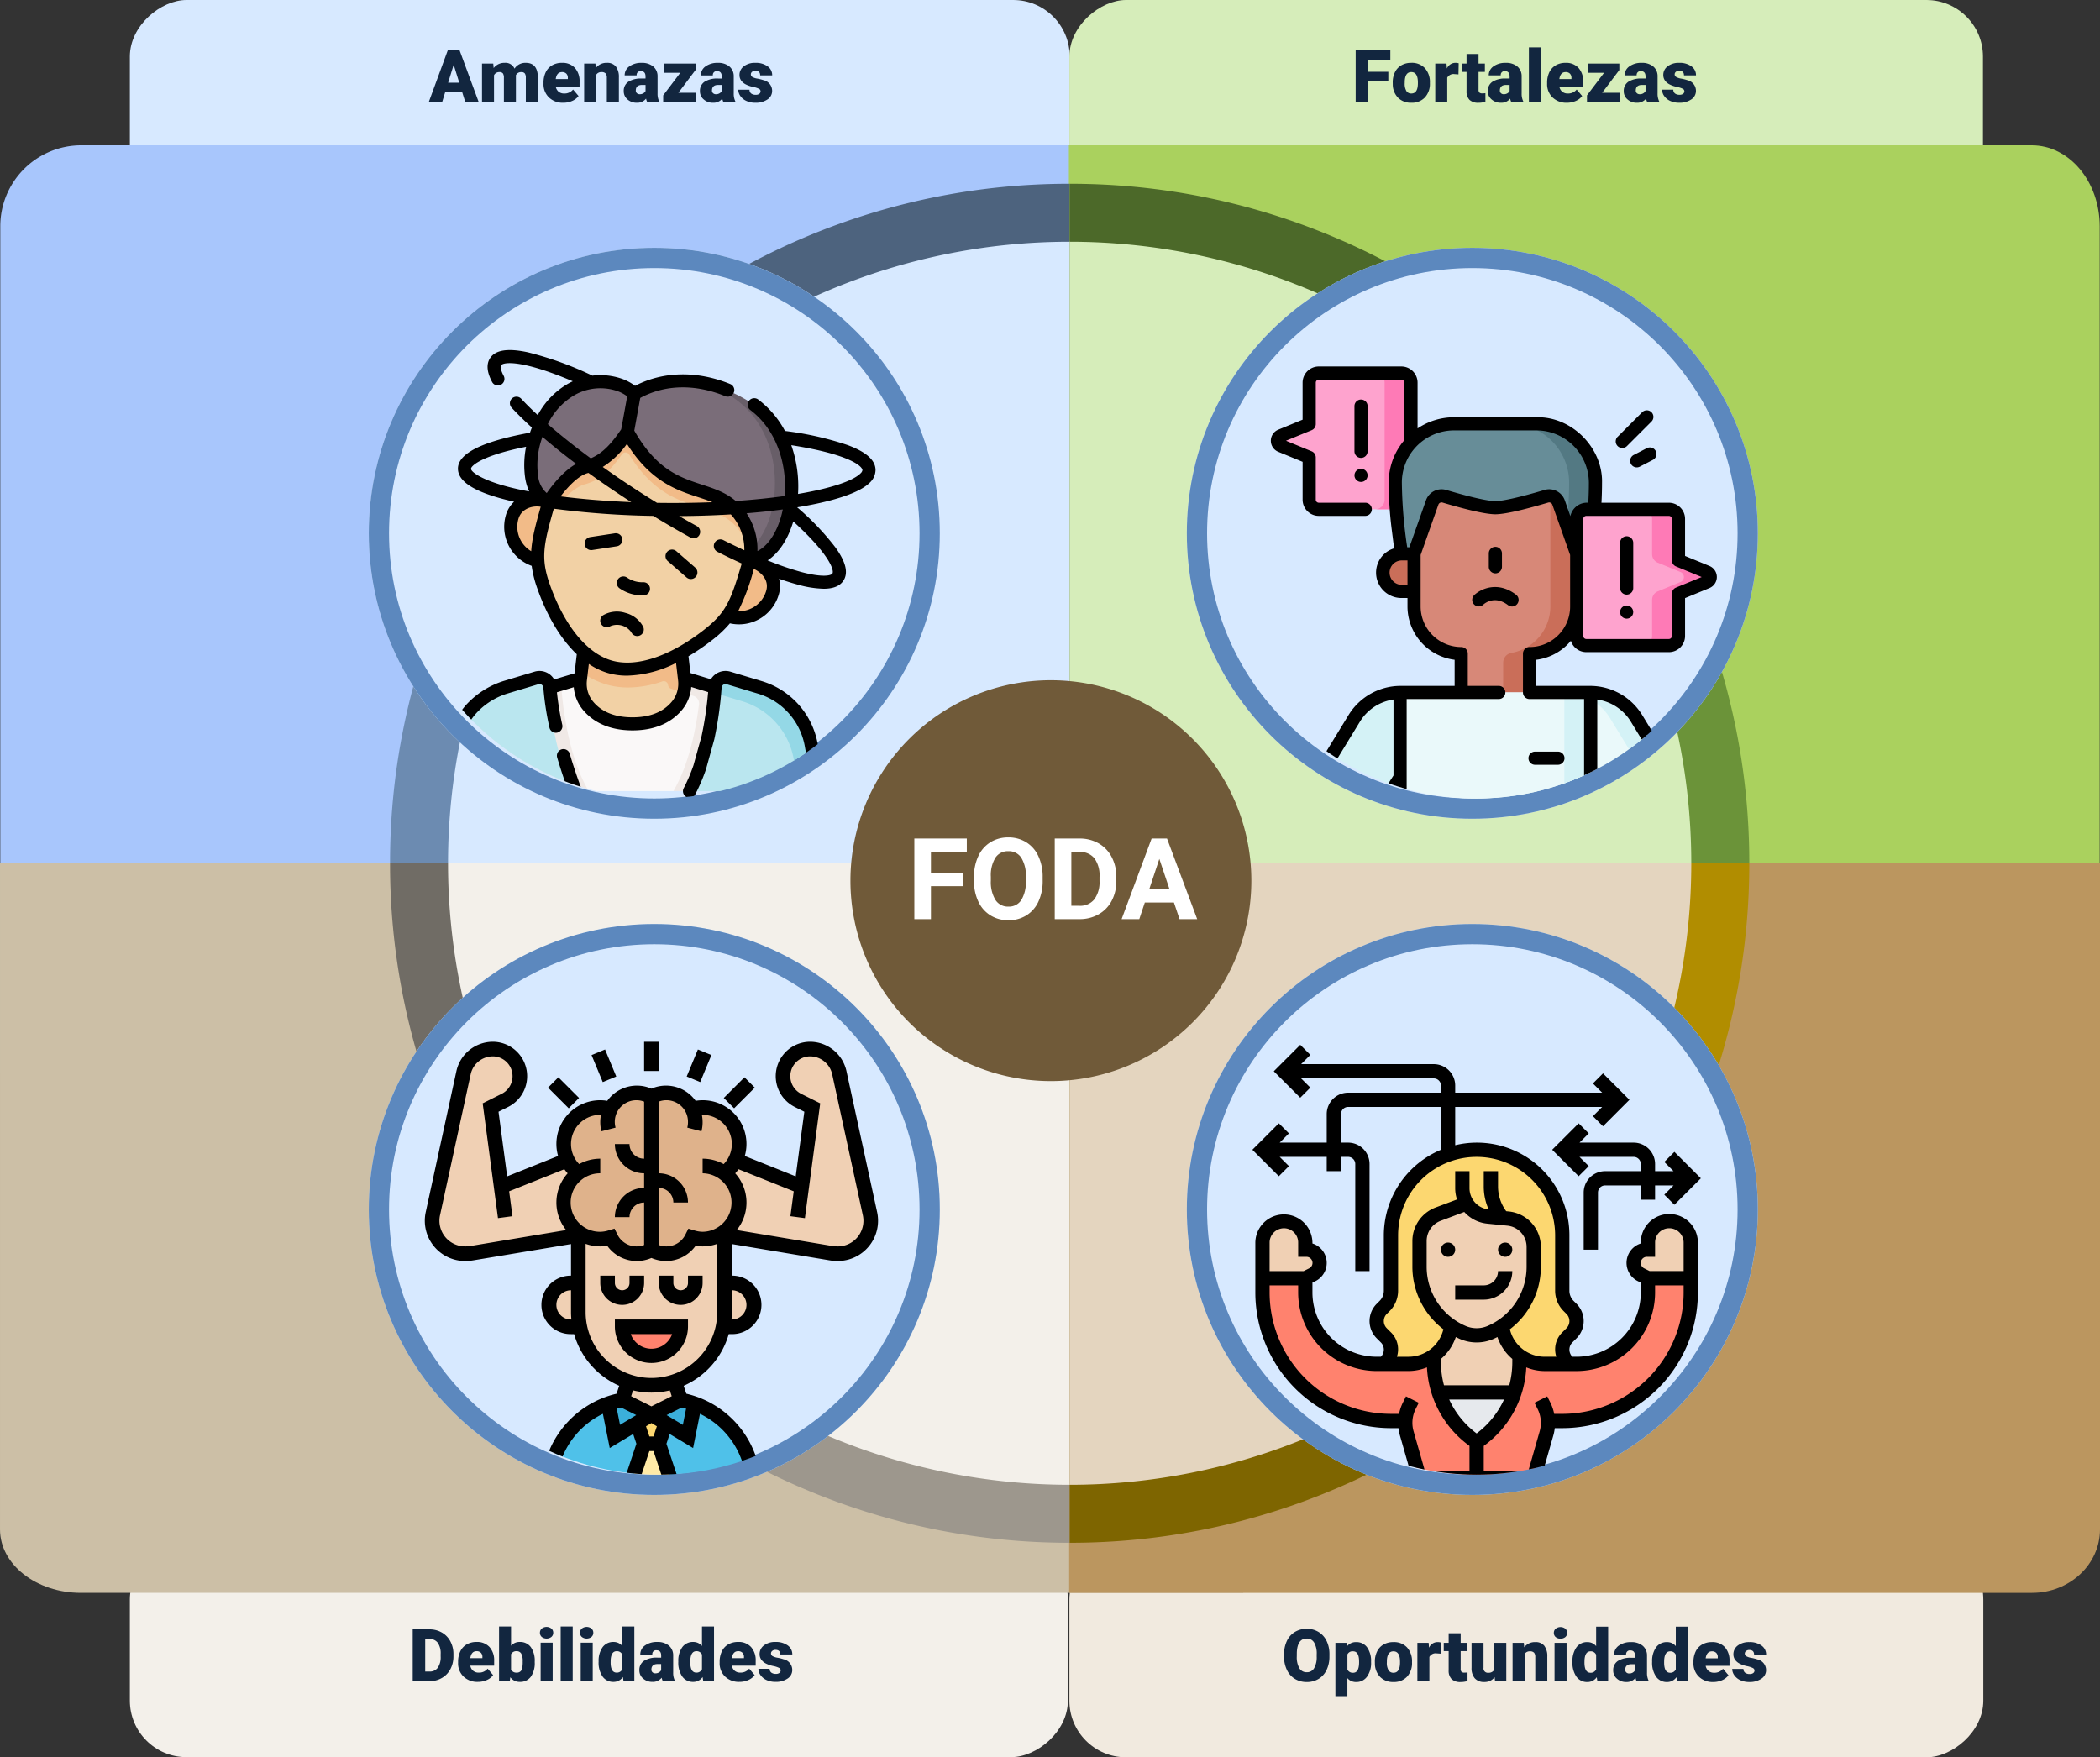 <svg xmlns="http://www.w3.org/2000/svg" xmlns:xlink="http://www.w3.org/1999/xlink" width="518.559" height="434.001" viewBox="0 0 518.559 434.001">
  <rect x="0" y="0" width="518.559" height="434.001" fill="#333333" stroke="none"/>
  <defs>
    <clipPath id="clip-path">
      <circle id="Elipse_11818" data-name="Elipse 11818" cx="64.5" cy="64.5" r="64.5" transform="translate(0.322 0.321)" fill="#d7e9ff" stroke="#9cc8ff" stroke-width="5"/>
    </clipPath>
  </defs>
  <g id="Grupo_1119960" data-name="Grupo 1119960" transform="translate(-390 -4566)">
    <g id="Grupo_1118554" data-name="Grupo 1118554" transform="translate(-1554.793 4587.513)">
      <rect id="Rectángulo_405110" data-name="Rectángulo 405110" width="52.943" height="231.629" rx="13.971" transform="translate(1976.86 412.453) rotate(-90)" fill="#f3f0ea"/>
      <rect id="Rectángulo_405114" data-name="Rectángulo 405114" width="52.943" height="232.084" rx="13.971" transform="translate(1976.86 31.43) rotate(-90)" fill="#d7e9ff"/>
      <rect id="Rectángulo_405112" data-name="Rectángulo 405112" width="52.943" height="225.673" rx="13.971" transform="translate(2208.86 412.488) rotate(-90)" fill="#f1eadf"/>
      <rect id="Rectángulo_405113" data-name="Rectángulo 405113" width="52.943" height="225.589" rx="13.971" transform="translate(2208.86 31.43) rotate(-90)" fill="#d6edba"/>
      <g id="Grupo_1118552" data-name="Grupo 1118552" transform="translate(42.934 51.68)">
        <path id="Rectángulo_404932" data-name="Rectángulo 404932" d="M1921.929-37.31h287v229h-307v-209A20,20,0,0,1,1921.929-37.31Z" fill="#a8c6fc"/>
        <path id="Rectángulo_404934" data-name="Rectángulo 404934" d="M1901.929,191.69h307V371.881h-287c-11.046,0-20-7.016-20-15.669V191.69Z" transform="translate(-0.069 -51.681)" fill="#ccbfa6"/>
        <path id="Rectángulo_404933" data-name="Rectángulo 404933" d="M2208.929-37.31h237.75c9.28,0,16.8,8.954,16.8,20v209H2208.929v-229Z" transform="translate(-43.132)" fill="#aad15e"/>
        <path id="Rectángulo_404935" data-name="Rectángulo 404935" d="M2208.929,191.69h254.552V356.213c0,8.653-7.522,15.669-16.8,15.669h-237.75V191.69Z" transform="translate(-43.063 -51.682)" fill="#bb965f"/>
      </g>
      <path id="Trazado_912758" data-name="Trazado 912758" d="M2208.914,191.69H2041.108a167.207,167.207,0,0,0,44.277,113.569L2208.929,191.7Z" fill="#706c65"/>
      <path id="Trazado_912759" data-name="Trazado 912759" d="M2208.929,191.7,2085.385,305.259a167.367,167.367,0,0,0,123.544,54.251V191.7Z" fill="#9d978d"/>
      <path id="Trazado_912760" data-name="Trazado 912760" d="M2208.929,191.7h0Z" fill="#aad15e"/>
      <path id="Trazado_912761" data-name="Trazado 912761" d="M2208.914,191.69l.015.014h0v-.014Z" fill="#aad15e"/>
      <path id="Trazado_912762" data-name="Trazado 912762" d="M2208.929,191.69V23.869A167.344,167.344,0,0,0,2086.475,76.95l122.439,114.74Z" fill="#4d637e"/>
      <path id="Trazado_912763" data-name="Trazado 912763" d="M2086.475,76.95a167.223,167.223,0,0,0-45.367,114.74h167.806Z" fill="#6c8bb1"/>
      <path id="Trazado_912764" data-name="Trazado 912764" d="M2208.929,191.7l.015-.014h-.015Z" fill="#aad15e"/>
      <path id="Trazado_912765" data-name="Trazado 912765" d="M2208.944,191.69l-.015.014h0l122.44,114.74A167.222,167.222,0,0,0,2376.75,191.69Z" fill="#b18d00"/>
      <path id="Trazado_912766" data-name="Trazado 912766" d="M2208.929,359.51a167.34,167.34,0,0,0,122.44-53.066L2208.929,191.7Z" fill="#7e6500"/>
      <path id="Trazado_912767" data-name="Trazado 912767" d="M2208.944,191.69,2332.487,78.135a167.371,167.371,0,0,0-123.558-54.266V191.69Z" fill="#4c6929"/>
      <path id="Trazado_912768" data-name="Trazado 912768" d="M2376.75,191.69a167.209,167.209,0,0,0-44.263-113.555L2208.944,191.69Z" fill="#6b9339"/>
      <g id="Grupo_1118553" data-name="Grupo 1118553">
        <path id="Trazado_912769" data-name="Trazado 912769" d="M2055.429,191.69a153.5,153.5,0,0,0,153.5,153.5V191.69Z" fill="#f3f0ea"/>
        <path id="Trazado_912770" data-name="Trazado 912770" d="M2208.929,38.19a153.5,153.5,0,0,0-153.5,153.5h153.5Z" fill="#d7e9ff"/>
        <path id="Trazado_912771" data-name="Trazado 912771" d="M2208.929,345.19a153.5,153.5,0,0,0,153.5-153.5h-153.5Z" fill="#e4d5bf"/>
        <path id="Trazado_912772" data-name="Trazado 912772" d="M2208.929,38.19v153.5h153.5A153.5,153.5,0,0,0,2208.929,38.19Z" fill="#d6edba"/>
      </g>
    </g>
    <path id="Trazado_917502" data-name="Trazado 917502" d="M27.754,13.9H22.78V19H19.695V6.2h8.561V8.585H22.78v2.944h4.975Zm1.09.255a5.613,5.613,0,0,1,.554-2.536,3.96,3.96,0,0,1,1.591-1.709,4.791,4.791,0,0,1,2.435-.6,4.373,4.373,0,0,1,3.366,1.323,5.076,5.076,0,0,1,1.23,3.6v.105a4.925,4.925,0,0,1-1.235,3.529,4.384,4.384,0,0,1-3.344,1.305,4.434,4.434,0,0,1-3.261-1.217,4.761,4.761,0,0,1-1.327-3.3Zm2.962.185a3.538,3.538,0,0,0,.413,1.934,1.376,1.376,0,0,0,1.222.615q1.582,0,1.617-2.435v-.3q0-2.558-1.635-2.558-1.485,0-1.608,2.206Zm13.271-2.171L44.1,12.1a1.752,1.752,0,0,0-1.793.879V19H39.347V9.49h2.777l.1,1.222a2.294,2.294,0,0,1,2.083-1.4,2.888,2.888,0,0,1,.826.105Zm4.957-5.045V9.49H51.6v2.057H50.035V15.9a1.111,1.111,0,0,0,.193.747,1.037,1.037,0,0,0,.765.211,4.345,4.345,0,0,0,.738-.053v2.118a5.466,5.466,0,0,1-1.67.255,3.1,3.1,0,0,1-2.259-.721,2.954,2.954,0,0,1-.729-2.188v-4.72H45.86V9.49h1.213V7.126ZM58.121,19a3.344,3.344,0,0,1-.281-.853,2.754,2.754,0,0,1-2.285,1.028,3.374,3.374,0,0,1-2.285-.813,2.588,2.588,0,0,1-.94-2.043,2.66,2.66,0,0,1,1.143-2.338,5.821,5.821,0,0,1,3.322-.791h.914v-.5q0-1.316-1.134-1.316a.927.927,0,0,0-1.055,1.042H52.557a2.655,2.655,0,0,1,1.173-2.239,4.931,4.931,0,0,1,2.993-.86A4.323,4.323,0,0,1,59.6,10.2a3.086,3.086,0,0,1,1.081,2.435v4.21a4.311,4.311,0,0,0,.4,2V19Zm-1.854-1.934a1.652,1.652,0,0,0,.918-.237,1.487,1.487,0,0,0,.523-.536V14.772h-.861q-1.547,0-1.547,1.389a.848.848,0,0,0,.272.655A.986.986,0,0,0,56.266,17.066ZM65.442,19H62.471V5.5h2.971Zm6.425.176a4.889,4.889,0,0,1-3.542-1.305,4.507,4.507,0,0,1-1.354-3.4v-.246a5.84,5.84,0,0,1,.541-2.575,3.955,3.955,0,0,1,1.578-1.727,4.763,4.763,0,0,1,2.461-.611,4.117,4.117,0,0,1,3.164,1.244,4.887,4.887,0,0,1,1.16,3.467v1.151H69.986a2.135,2.135,0,0,0,.694,1.257,2.066,2.066,0,0,0,1.389.457,2.662,2.662,0,0,0,2.2-.984l1.354,1.6a3.784,3.784,0,0,1-1.569,1.217A5.3,5.3,0,0,1,71.867,19.176ZM71.533,11.6q-1.3,0-1.547,1.723h2.988v-.229a1.467,1.467,0,0,0-.36-1.1A1.434,1.434,0,0,0,71.533,11.6Zm9.026,5.115h4.333V19H76.815V17.348l4.219-5.572H77V9.49h7.8v1.6ZM91.686,19a3.344,3.344,0,0,1-.281-.853,2.754,2.754,0,0,1-2.285,1.028,3.374,3.374,0,0,1-2.285-.813,2.588,2.588,0,0,1-.94-2.043,2.66,2.66,0,0,1,1.143-2.338,5.821,5.821,0,0,1,3.322-.791h.914v-.5q0-1.316-1.134-1.316a.927.927,0,0,0-1.055,1.042H86.123A2.655,2.655,0,0,1,87.3,10.175a4.931,4.931,0,0,1,2.993-.86,4.323,4.323,0,0,1,2.874.888,3.086,3.086,0,0,1,1.081,2.435v4.21a4.311,4.311,0,0,0,.4,2V19Zm-1.854-1.934a1.652,1.652,0,0,0,.918-.237,1.487,1.487,0,0,0,.523-.536V14.772h-.861q-1.547,0-1.547,1.389a.848.848,0,0,0,.272.655A.986.986,0,0,0,89.832,17.066Zm11.03-.738a.684.684,0,0,0-.4-.606,6.016,6.016,0,0,0-1.5-.475,6.853,6.853,0,0,1-1.828-.646,3.062,3.062,0,0,1-1.1-.971,2.319,2.319,0,0,1-.378-1.31,2.628,2.628,0,0,1,1.081-2.158,4.453,4.453,0,0,1,2.83-.848,4.934,4.934,0,0,1,3.023.853,2.666,2.666,0,0,1,1.143,2.241h-2.971q0-1.143-1.2-1.143a1.194,1.194,0,0,0-.782.259.8.8,0,0,0-.316.646.737.737,0,0,0,.387.642,3.654,3.654,0,0,0,1.235.4,10.671,10.671,0,0,1,1.49.378,2.706,2.706,0,0,1,2.145,2.646,2.491,2.491,0,0,1-1.156,2.118,5.068,5.068,0,0,1-2.993.817,5.172,5.172,0,0,1-2.18-.439,3.645,3.645,0,0,1-1.494-1.2,2.707,2.707,0,0,1-.536-1.591h2.769a1.145,1.145,0,0,0,.439.962,1.808,1.808,0,0,0,1.081.3,1.422,1.422,0,0,0,.91-.246A.787.787,0,0,0,100.862,16.328Z" transform="translate(705.066 4572.203)" fill="#12263f"/>
    <path id="Trazado_917503" data-name="Trazado 917503" d="M14.848,19V6.2H18.97a6.064,6.064,0,0,1,3.05.769,5.406,5.406,0,0,1,2.114,2.171,6.554,6.554,0,0,1,.769,3.142v.589a6.592,6.592,0,0,1-.743,3.151,5.429,5.429,0,0,1-2.092,2.18,5.93,5.93,0,0,1-3.01.8ZM17.933,8.585v8.042H19a2.4,2.4,0,0,0,2.039-.945,4.63,4.63,0,0,0,.712-2.808V12.32a4.592,4.592,0,0,0-.712-2.795,2.442,2.442,0,0,0-2.074-.94ZM30.949,19.176a4.889,4.889,0,0,1-3.542-1.305,4.507,4.507,0,0,1-1.354-3.4v-.246a5.84,5.84,0,0,1,.541-2.575,3.955,3.955,0,0,1,1.578-1.727,4.763,4.763,0,0,1,2.461-.611A4.117,4.117,0,0,1,33.8,10.558a4.887,4.887,0,0,1,1.16,3.467v1.151H29.068a2.135,2.135,0,0,0,.694,1.257,2.066,2.066,0,0,0,1.389.457,2.662,2.662,0,0,0,2.2-.984l1.354,1.6a3.784,3.784,0,0,1-1.569,1.217A5.3,5.3,0,0,1,30.949,19.176ZM30.615,11.6q-1.3,0-1.547,1.723h2.988v-.229a1.467,1.467,0,0,0-.36-1.1A1.434,1.434,0,0,0,30.615,11.6Zm14.361,2.725a5.8,5.8,0,0,1-.967,3.595,3.238,3.238,0,0,1-2.725,1.257,2.81,2.81,0,0,1-2.338-1.151L38.824,19H36.17V5.5h2.962v4.755a2.711,2.711,0,0,1,2.136-.94,3.239,3.239,0,0,1,2.742,1.274,5.826,5.826,0,0,1,.967,3.586Zm-2.971-.189a3.866,3.866,0,0,0-.365-1.952,1.229,1.229,0,0,0-1.121-.584,1.418,1.418,0,0,0-1.389.763v3.773a1.426,1.426,0,0,0,1.406.755,1.258,1.258,0,0,0,1.327-1.018A7.309,7.309,0,0,0,42.006,14.135ZM49.406,19H46.436V9.49h2.971ZM46.26,7.038A1.322,1.322,0,0,1,46.717,6,1.943,1.943,0,0,1,49.09,6a1.322,1.322,0,0,1,.457,1.037,1.322,1.322,0,0,1-.457,1.037,1.943,1.943,0,0,1-2.373,0A1.322,1.322,0,0,1,46.26,7.038ZM54.354,19H51.384V5.5h2.971ZM59.3,19H56.332V9.49H59.3ZM56.156,7.038A1.322,1.322,0,0,1,56.613,6a1.943,1.943,0,0,1,2.373,0,1.322,1.322,0,0,1,.457,1.037,1.322,1.322,0,0,1-.457,1.037,1.943,1.943,0,0,1-2.373,0A1.322,1.322,0,0,1,56.156,7.038Zm4.6,7.137a5.809,5.809,0,0,1,.976-3.56,3.211,3.211,0,0,1,2.725-1.3,2.731,2.731,0,0,1,2.145,1V5.5h2.971V19H66.905l-.149-1.02a2.8,2.8,0,0,1-2.32,1.2,3.205,3.205,0,0,1-2.689-1.3A5.993,5.993,0,0,1,60.753,14.175Zm2.962.185q0,2.531,1.477,2.531a1.458,1.458,0,0,0,1.406-.826V12.443a1.419,1.419,0,0,0-1.389-.844q-1.371,0-1.485,2.215ZM76.608,19a3.344,3.344,0,0,1-.281-.853,2.754,2.754,0,0,1-2.285,1.028,3.374,3.374,0,0,1-2.285-.813,2.588,2.588,0,0,1-.94-2.043,2.66,2.66,0,0,1,1.143-2.338,5.821,5.821,0,0,1,3.322-.791H76.2v-.5q0-1.316-1.134-1.316a.927.927,0,0,0-1.055,1.042H71.045a2.655,2.655,0,0,1,1.173-2.239,4.931,4.931,0,0,1,2.993-.86,4.323,4.323,0,0,1,2.874.888,3.086,3.086,0,0,1,1.081,2.435v4.21a4.311,4.311,0,0,0,.4,2V19Zm-1.854-1.934a1.652,1.652,0,0,0,.918-.237,1.487,1.487,0,0,0,.523-.536V14.772h-.861q-1.547,0-1.547,1.389a.848.848,0,0,0,.272.655A.986.986,0,0,0,74.754,17.066Zm5.678-2.892a5.809,5.809,0,0,1,.976-3.56,3.211,3.211,0,0,1,2.725-1.3,2.731,2.731,0,0,1,2.145,1V5.5h2.971V19H86.584l-.149-1.02a2.8,2.8,0,0,1-2.32,1.2,3.205,3.205,0,0,1-2.689-1.3A5.993,5.993,0,0,1,80.432,14.175Zm2.962.185q0,2.531,1.477,2.531a1.458,1.458,0,0,0,1.406-.826V12.443a1.419,1.419,0,0,0-1.389-.844q-1.371,0-1.485,2.215Zm12.138,4.816a4.889,4.889,0,0,1-3.542-1.305,4.507,4.507,0,0,1-1.354-3.4v-.246a5.84,5.84,0,0,1,.541-2.575,3.955,3.955,0,0,1,1.578-1.727,4.763,4.763,0,0,1,2.461-.611,4.117,4.117,0,0,1,3.164,1.244,4.887,4.887,0,0,1,1.16,3.467v1.151H93.65a2.135,2.135,0,0,0,.694,1.257,2.066,2.066,0,0,0,1.389.457,2.662,2.662,0,0,0,2.2-.984l1.354,1.6a3.784,3.784,0,0,1-1.569,1.217A5.3,5.3,0,0,1,95.531,19.176ZM95.2,11.6q-1.3,0-1.547,1.723h2.988v-.229a1.467,1.467,0,0,0-.36-1.1A1.434,1.434,0,0,0,95.2,11.6Zm10.512,4.729a.684.684,0,0,0-.4-.606,6.016,6.016,0,0,0-1.5-.475,6.853,6.853,0,0,1-1.828-.646,3.062,3.062,0,0,1-1.1-.971,2.319,2.319,0,0,1-.378-1.31,2.628,2.628,0,0,1,1.081-2.158,4.453,4.453,0,0,1,2.83-.848,4.934,4.934,0,0,1,3.023.853,2.666,2.666,0,0,1,1.143,2.241h-2.971q0-1.143-1.2-1.143a1.194,1.194,0,0,0-.782.259.8.8,0,0,0-.316.646.737.737,0,0,0,.387.642,3.654,3.654,0,0,0,1.235.4,10.671,10.671,0,0,1,1.49.378,2.706,2.706,0,0,1,2.145,2.646,2.491,2.491,0,0,1-1.156,2.118,5.068,5.068,0,0,1-2.993.817,5.172,5.172,0,0,1-2.18-.439,3.645,3.645,0,0,1-1.494-1.2,2.707,2.707,0,0,1-.536-1.591h2.769a1.145,1.145,0,0,0,.439.962,1.808,1.808,0,0,0,1.081.3,1.422,1.422,0,0,0,.91-.246A.787.787,0,0,0,105.709,16.328Z" transform="translate(477.066 4962.203)" fill="#12263f"/>
    <path id="Trazado_917504" data-name="Trazado 917504" d="M13.213,12.865a7.546,7.546,0,0,1-.694,3.313A5.132,5.132,0,0,1,10.545,18.4a5.494,5.494,0,0,1-2.914.778,5.572,5.572,0,0,1-2.9-.751,5.123,5.123,0,0,1-1.973-2.149,7.329,7.329,0,0,1-.743-3.208v-.721a7.58,7.58,0,0,1,.69-3.318A5.119,5.119,0,0,1,4.683,6.81a5.533,5.533,0,0,1,2.931-.782,5.479,5.479,0,0,1,2.9.773A5.211,5.211,0,0,1,12.5,9a7.362,7.362,0,0,1,.716,3.274Zm-3.138-.536a5.381,5.381,0,0,0-.637-2.9,2.044,2.044,0,0,0-1.824-.989q-2.32,0-2.452,3.48l-.009.94a5.535,5.535,0,0,0,.624,2.892,2.041,2.041,0,0,0,1.854,1.011,2.016,2.016,0,0,0,1.8-.993,5.383,5.383,0,0,0,.642-2.856ZM23.5,14.315a5.735,5.735,0,0,1-1,3.538A3.2,3.2,0,0,1,19.8,19.176a2.742,2.742,0,0,1-2.153-.958v4.438H14.689V9.49h2.769l.088.879a2.742,2.742,0,0,1,2.241-1.055,3.224,3.224,0,0,1,2.733,1.3,5.805,5.805,0,0,1,.976,3.564Zm-2.962-.185q0-2.531-1.477-2.531a1.394,1.394,0,0,0-1.406.756V16.1a1.439,1.439,0,0,0,1.424.791q1.415,0,1.459-2.443Zm3.894.026a5.613,5.613,0,0,1,.554-2.536,3.96,3.96,0,0,1,1.591-1.709,4.791,4.791,0,0,1,2.435-.6,4.373,4.373,0,0,1,3.366,1.323,5.076,5.076,0,0,1,1.23,3.6v.105a4.925,4.925,0,0,1-1.235,3.529,4.384,4.384,0,0,1-3.344,1.305,4.434,4.434,0,0,1-3.261-1.217,4.761,4.761,0,0,1-1.327-3.3Zm2.962.185a3.538,3.538,0,0,0,.413,1.934,1.376,1.376,0,0,0,1.222.615q1.582,0,1.617-2.435v-.3q0-2.558-1.635-2.558-1.485,0-1.608,2.206Zm13.271-2.171-.976-.07a1.752,1.752,0,0,0-1.793.879V19H34.931V9.49h2.777l.1,1.222a2.294,2.294,0,0,1,2.083-1.4,2.888,2.888,0,0,1,.826.105Zm4.957-5.045V9.49h1.564v2.057H45.618V15.9a1.111,1.111,0,0,0,.193.747,1.037,1.037,0,0,0,.765.211,4.345,4.345,0,0,0,.738-.053v2.118a5.466,5.466,0,0,1-1.67.255,3.1,3.1,0,0,1-2.259-.721,2.954,2.954,0,0,1-.729-2.188v-4.72H41.443V9.49h1.213V7.126Zm8.394,10.846a3.054,3.054,0,0,1-2.54,1.2,3,3,0,0,1-2.369-.91,3.826,3.826,0,0,1-.8-2.615V9.49h2.962v6.179a1.065,1.065,0,0,0,1.187,1.222,1.548,1.548,0,0,0,1.45-.729V9.49h2.979V19H54.1ZM61.219,9.49l.1,1.116a3.225,3.225,0,0,1,2.716-1.292,2.713,2.713,0,0,1,2.219.888,4.226,4.226,0,0,1,.76,2.672V19H64.04V13a1.6,1.6,0,0,0-.29-1.059A1.342,1.342,0,0,0,62.7,11.6a1.413,1.413,0,0,0-1.292.686V19H58.441V9.49ZM71.774,19H68.8V9.49h2.971ZM68.628,7.038A1.322,1.322,0,0,1,69.085,6a1.943,1.943,0,0,1,2.373,0,1.322,1.322,0,0,1,.457,1.037,1.322,1.322,0,0,1-.457,1.037,1.943,1.943,0,0,1-2.373,0A1.322,1.322,0,0,1,68.628,7.038Zm4.6,7.137a5.809,5.809,0,0,1,.976-3.56,3.211,3.211,0,0,1,2.725-1.3,2.731,2.731,0,0,1,2.145,1V5.5H82.04V19H79.377l-.149-1.02a2.8,2.8,0,0,1-2.32,1.2,3.205,3.205,0,0,1-2.689-1.3A5.993,5.993,0,0,1,73.225,14.175Zm2.962.185q0,2.531,1.477,2.531a1.458,1.458,0,0,0,1.406-.826V12.443a1.419,1.419,0,0,0-1.389-.844q-1.371,0-1.485,2.215ZM89.08,19a3.344,3.344,0,0,1-.281-.853,2.754,2.754,0,0,1-2.285,1.028,3.374,3.374,0,0,1-2.285-.813,2.588,2.588,0,0,1-.94-2.043,2.66,2.66,0,0,1,1.143-2.338,5.821,5.821,0,0,1,3.322-.791h.914v-.5q0-1.316-1.134-1.316a.927.927,0,0,0-1.055,1.042H83.517a2.655,2.655,0,0,1,1.173-2.239,4.931,4.931,0,0,1,2.993-.86,4.323,4.323,0,0,1,2.874.888,3.086,3.086,0,0,1,1.081,2.435v4.21a4.311,4.311,0,0,0,.4,2V19Zm-1.854-1.934a1.652,1.652,0,0,0,.918-.237,1.487,1.487,0,0,0,.523-.536V14.772h-.861q-1.547,0-1.547,1.389a.848.848,0,0,0,.272.655A.986.986,0,0,0,87.226,17.066ZM92.9,14.175a5.809,5.809,0,0,1,.976-3.56,3.211,3.211,0,0,1,2.725-1.3,2.731,2.731,0,0,1,2.145,1V5.5h2.971V19H99.056l-.149-1.02a2.8,2.8,0,0,1-2.32,1.2,3.205,3.205,0,0,1-2.689-1.3A5.993,5.993,0,0,1,92.9,14.175Zm2.962.185q0,2.531,1.477,2.531a1.458,1.458,0,0,0,1.406-.826V12.443a1.419,1.419,0,0,0-1.389-.844q-1.371,0-1.485,2.215ZM108,19.176a4.889,4.889,0,0,1-3.542-1.305,4.507,4.507,0,0,1-1.354-3.4v-.246a5.84,5.84,0,0,1,.541-2.575,3.955,3.955,0,0,1,1.578-1.727,4.763,4.763,0,0,1,2.461-.611,4.117,4.117,0,0,1,3.164,1.244,4.887,4.887,0,0,1,1.16,3.467v1.151h-5.889a2.135,2.135,0,0,0,.694,1.257,2.066,2.066,0,0,0,1.389.457,2.662,2.662,0,0,0,2.2-.984l1.354,1.6a3.784,3.784,0,0,1-1.569,1.217A5.3,5.3,0,0,1,108,19.176Zm-.334-7.576q-1.3,0-1.547,1.723h2.988v-.229a1.467,1.467,0,0,0-.36-1.1A1.434,1.434,0,0,0,107.669,11.6Zm10.512,4.729a.684.684,0,0,0-.4-.606,6.016,6.016,0,0,0-1.5-.475,6.853,6.853,0,0,1-1.828-.646,3.062,3.062,0,0,1-1.1-.971,2.319,2.319,0,0,1-.378-1.31,2.628,2.628,0,0,1,1.081-2.158,4.453,4.453,0,0,1,2.83-.848,4.934,4.934,0,0,1,3.023.853,2.666,2.666,0,0,1,1.143,2.241h-2.971q0-1.143-1.2-1.143a1.194,1.194,0,0,0-.782.259.8.8,0,0,0-.316.646.737.737,0,0,0,.387.642,3.654,3.654,0,0,0,1.235.4,10.671,10.671,0,0,1,1.49.378,2.706,2.706,0,0,1,2.145,2.646,2.491,2.491,0,0,1-1.156,2.118,5.068,5.068,0,0,1-2.993.817,5.172,5.172,0,0,1-2.18-.439,3.645,3.645,0,0,1-1.494-1.2,2.707,2.707,0,0,1-.536-1.591h2.769a1.145,1.145,0,0,0,.439.962,1.808,1.808,0,0,0,1.081.3,1.422,1.422,0,0,0,.91-.246A.787.787,0,0,0,118.181,16.328Z" transform="translate(705.066 4962.238)" fill="#12263f"/>
    <path id="Trazado_917505" data-name="Trazado 917505" d="M27.082,16.609H22.854L22.116,19h-3.3L23.514,6.2h2.9L31.143,19H27.829Zm-3.489-2.382h2.751l-1.38-4.438ZM34.737,9.49l.1,1.116A3.27,3.27,0,0,1,37.55,9.314a2.407,2.407,0,0,1,2.435,1.433,3.165,3.165,0,0,1,2.795-1.433q2.892,0,2.971,3.5V19H42.779V13a1.813,1.813,0,0,0-.246-1.063,1.048,1.048,0,0,0-.9-.334,1.4,1.4,0,0,0-1.31.782l.009.123V19H37.365V13.015a1.906,1.906,0,0,0-.237-1.081,1.045,1.045,0,0,0-.905-.334,1.42,1.42,0,0,0-1.3.782V19H31.96V9.49Zm17.306,9.686A4.889,4.889,0,0,1,48.5,17.871a4.507,4.507,0,0,1-1.354-3.4v-.246a5.84,5.84,0,0,1,.541-2.575,3.955,3.955,0,0,1,1.578-1.727,4.763,4.763,0,0,1,2.461-.611,4.117,4.117,0,0,1,3.164,1.244,4.887,4.887,0,0,1,1.16,3.467v1.151H50.162a2.135,2.135,0,0,0,.694,1.257,2.066,2.066,0,0,0,1.389.457,2.662,2.662,0,0,0,2.2-.984l1.354,1.6a3.784,3.784,0,0,1-1.569,1.217A5.3,5.3,0,0,1,52.043,19.176ZM51.709,11.6q-1.3,0-1.547,1.723H53.15v-.229a1.467,1.467,0,0,0-.36-1.1A1.434,1.434,0,0,0,51.709,11.6ZM59.962,9.49l.1,1.116a3.225,3.225,0,0,1,2.716-1.292,2.713,2.713,0,0,1,2.219.888,4.226,4.226,0,0,1,.76,2.672V19H62.783V13a1.6,1.6,0,0,0-.29-1.059,1.342,1.342,0,0,0-1.055-.338,1.413,1.413,0,0,0-1.292.686V19H57.185V9.49ZM72.75,19a3.344,3.344,0,0,1-.281-.853,2.754,2.754,0,0,1-2.285,1.028,3.374,3.374,0,0,1-2.285-.813,2.588,2.588,0,0,1-.94-2.043A2.66,2.66,0,0,1,68.1,13.981a5.821,5.821,0,0,1,3.322-.791h.914v-.5q0-1.316-1.134-1.316a.927.927,0,0,0-1.055,1.042H67.187a2.655,2.655,0,0,1,1.173-2.239,4.931,4.931,0,0,1,2.993-.86,4.323,4.323,0,0,1,2.874.888,3.086,3.086,0,0,1,1.081,2.435v4.21a4.311,4.311,0,0,0,.4,2V19ZM70.9,17.066a1.652,1.652,0,0,0,.918-.237,1.487,1.487,0,0,0,.523-.536V14.772h-.861q-1.547,0-1.547,1.389a.848.848,0,0,0,.272.655A.986.986,0,0,0,70.9,17.066Zm9.545-.352h4.333V19H76.7V17.348l4.219-5.572H76.881V9.49h7.8v1.6ZM91.567,19a3.344,3.344,0,0,1-.281-.853A2.754,2.754,0,0,1,89,19.176a3.374,3.374,0,0,1-2.285-.813,2.588,2.588,0,0,1-.94-2.043,2.66,2.66,0,0,1,1.143-2.338,5.821,5.821,0,0,1,3.322-.791h.914v-.5q0-1.316-1.134-1.316a.927.927,0,0,0-1.055,1.042H86a2.655,2.655,0,0,1,1.173-2.239,4.931,4.931,0,0,1,2.993-.86,4.323,4.323,0,0,1,2.874.888,3.086,3.086,0,0,1,1.081,2.435v4.21a4.311,4.311,0,0,0,.4,2V19Zm-1.854-1.934a1.652,1.652,0,0,0,.918-.237,1.487,1.487,0,0,0,.523-.536V14.772h-.861q-1.547,0-1.547,1.389a.848.848,0,0,0,.272.655A.986.986,0,0,0,89.713,17.066Zm11.03-.738a.684.684,0,0,0-.4-.606,6.016,6.016,0,0,0-1.5-.475,6.853,6.853,0,0,1-1.828-.646,3.062,3.062,0,0,1-1.1-.971,2.319,2.319,0,0,1-.378-1.31,2.628,2.628,0,0,1,1.081-2.158,4.453,4.453,0,0,1,2.83-.848,4.934,4.934,0,0,1,3.023.853,2.666,2.666,0,0,1,1.143,2.241h-2.971q0-1.143-1.2-1.143a1.194,1.194,0,0,0-.782.259.8.8,0,0,0-.316.646.737.737,0,0,0,.387.642,3.654,3.654,0,0,0,1.235.4,10.671,10.671,0,0,1,1.49.378A2.706,2.706,0,0,1,103.6,16.24a2.491,2.491,0,0,1-1.156,2.118,5.068,5.068,0,0,1-2.993.817,5.172,5.172,0,0,1-2.18-.439,3.645,3.645,0,0,1-1.494-1.2,2.707,2.707,0,0,1-.536-1.591H98.01a1.145,1.145,0,0,0,.439.962,1.808,1.808,0,0,0,1.081.3,1.422,1.422,0,0,0,.91-.246A.787.787,0,0,0,100.743,16.328Z" transform="translate(477.066 4572.203)" fill="#12263f"/>
    <g id="Grupo_1118558" data-name="Grupo 1118558" transform="translate(-149.984 2312.203)">
      <g id="Elipse_11817" data-name="Elipse 11817" transform="translate(631.051 2315)" fill="#d7e9ff" stroke="#5c88be" stroke-width="5">
        <circle cx="70.5" cy="70.5" r="70.5" stroke="none"/>
        <circle cx="70.5" cy="70.5" r="68" fill="none"/>
      </g>
      <g id="Enmascarar_grupo_1098797" data-name="Enmascarar grupo 1098797" transform="translate(637.729 2321.678)" clip-path="url(#clip-path)">
        <g id="Grupo_1118555" data-name="Grupo 1118555" transform="translate(10.66 18.574)">
          <g id="Grupo_1118556" data-name="Grupo 1118556" transform="translate(1.54 7.746)">
            <path id="Trazado_912773" data-name="Trazado 912773" d="M174.282,382.086l-11.709-6.937-25.724-.061-4.459,1.351L128.7,391.328l10.1,11.7H160.61Z" transform="translate(-103.826 -301.85)" fill="#faf8f8"/>
            <path id="Trazado_912774" data-name="Trazado 912774" d="M35.6,397.24l2.45,8.383,24.514,2.308h3.655l-.788-1.5c-4.389-8.371-5.624-19.861-5.952-24.412a5.339,5.339,0,0,0-.091-.672l-13.285,4.025A15.111,15.111,0,0,0,35.6,397.24Z" transform="translate(-30.83 -306.755)" fill="#f0e9e6"/>
            <path id="Trazado_912775" data-name="Trazado 912775" d="M15.65,402.492a2.159,2.159,0,0,1-2.126-2.538l1.547-8.685a18.253,18.253,0,0,1,12.792-14.431l7.721-2.321a2.589,2.589,0,0,1,3.33,2.291c.4,5.517,1.749,16.978,6.315,25.685Z" transform="translate(-13.49 -301.316)" fill="#bae6ef"/>
            <path id="Trazado_912776" data-name="Trazado 912776" d="M147.389,188.085l1.394.384a6.272,6.272,0,0,1,4.369,7.719,8.651,8.651,0,0,1-10.627,6.063L94.44,189.012a8.651,8.651,0,0,1-6.026-10.647,6.272,6.272,0,0,1,7.7-4.4l1.394.384Z" transform="translate(-71.992 -143.977)" fill="#f2bb88"/>
            <path id="Trazado_912777" data-name="Trazado 912777" d="M192.793,331.729l-1.92-2.031-.478-12.576h0l-.192,0-22.741.437s.461,6.284.461,6.284l-1.652,4.021-.248,2.144a8.514,8.514,0,0,0,1.784,6.332c1.814,2.251,5.14,4.608,11.118,4.608s9.3-2.356,11.117-4.607a8.3,8.3,0,0,0,1.558-3.1.019.019,0,0,1,0,0Z" transform="translate(-133.043 -256.399)" fill="#f2d1a5"/>
            <path id="Trazado_912778" data-name="Trazado 912778" d="M192.908,329.7l-1.395-12.576h0l-.19,0-22.741.436-.751,6.49-.44,3.815a20.217,20.217,0,0,0,6.855,3.463,19.293,19.293,0,0,0,5.106.669,26.345,26.345,0,0,0,8.427-1.512,1.065,1.065,0,0,1,1.407.885l0,.018a1.062,1.062,0,0,0,.7.885l2.823,1,.006-.026v0l1.192-1.511Z" transform="translate(-134.161 -256.401)" fill="#f2bb88"/>
            <path id="Trazado_912779" data-name="Trazado 912779" d="M171.951,99.469c-2.918,10.6-4.081,14.022-10.041,18.825-8.221,6.625-17.173,10.2-24.243,8.251s-12.932-9.6-16.6-19.5c-2.224-6-2.064-9.451-.25-16.6.358-1.41,1.935-3.305,2.416-5.05l3.021-24.669,52.727,22.407Z" transform="translate(-96.554 -55.362)" fill="#f2d1a5"/>
            <g id="Grupo_1118555-2" data-name="Grupo 1118555" transform="translate(24.261 5.957)">
              <path id="Trazado_912780" data-name="Trazado 912780" d="M151.457,63.47,149.8,64.478A15.352,15.352,0,0,1,151.457,63.47Z" transform="translate(-144.63 -63.47)" fill="#f2bb88"/>
              <path id="Trazado_912781" data-name="Trazado 912781" d="M184.023,85.283l-6.964,16.193a14.571,14.571,0,0,0-3.472-7.961c-6.434-7.287-16.6-2.587-26.148-17.287a0,0,0,0,1,0-.005c-.14-.215-.279-.435-.419-.657a1.08,1.08,0,0,0-1.805-.047c-.4.571-.8,1.123-1.214,1.652-2.156,2.748-4.59,4.845-7.924,5.748-4,1.084-9.021,7.972-10.213,9.677.359-1.41.781-2.965,1.261-4.71l3.908-23.409,1.659-1.008Z" transform="translate(-125.86 -63.468)" fill="#f2bb88"/>
              <path id="Trazado_912782" data-name="Trazado 912782" d="M151.457,63.47,149.8,64.478A15.352,15.352,0,0,1,151.457,63.47Z" transform="translate(-144.63 -63.47)" fill="#f2bb88"/>
            </g>
            <path id="Trazado_912783" data-name="Trazado 912783" d="M134.072,47.073c-.7,1.08-1.5,3.747-2.245,4.695-2.155,2.747-4.591,4.846-7.924,5.748-4.572,1.238-9.095,8.736-9.095,8.736-5.141-1.415-5.316-9.726-3.865-15,3.384-12.291,12.612-16.527,20.373-14.327a10.906,10.906,0,0,1,2.8,1.224c.5.309.945,1.163,1.418,1.584.592-.359,1.234-1.182,1.846-1.482a25.431,25.431,0,0,1,18.227-1.284c2.578.725,4.6,2.087,7.045,3.485,17.6,10.049,13.648,37.634,2.207,38.522a17.76,17.76,0,0,0,.092-2.086,14.524,14.524,0,0,0-3.533-8.781c-6.434-7.288-16.6-2.587-26.148-17.287C134.838,50.162,134.5,47.818,134.072,47.073Z" transform="translate(-89.287 -35.877)" fill="#7a6d79"/>
            <path id="Trazado_912784" data-name="Trazado 912784" d="M321.6,82s.052-.252.108-.577a11.507,11.507,0,0,0,.154-2.513c7.89-6.779,9.168-29.25-5.928-37.87a34.354,34.354,0,0,0-5.655-2.591,32.915,32.915,0,0,1,9.819,3.738c17.6,10.05,12.944,38.926,1.5,39.813Z" transform="translate(-246.198 -37.894)" fill="#685e68"/>
            <path id="Trazado_912785" data-name="Trazado 912785" d="M275.352,401.746c3.3-6.3,4.818-14.359,5.507-19.9a1.941,1.941,0,0,0-1.369-2.1l-2.739-.824a8.716,8.716,0,0,0,.227-3.236l-.035-.311,4.443,1.336,13.265,3.99c5.477,1.647,3.02,18.258,3.02,18.258l-19.452,4.293h-3.655Z" transform="translate(-218.197 -302.074)" fill="#f0e9e6"/>
            <path id="Trazado_912786" data-name="Trazado 912786" d="M320.176,407.094a2.159,2.159,0,0,0,2.126-2.538l-2.481-7.828c-1.2-6.887-5.159-11.133-11.852-13.147l-6.5-1.682c-1.588-.477-1.976-1.212-2.095.441-.03.421-1.627.763-1.67,1.249-.513,5.887-1.989,16.28-6.206,24.322h27.439Z" transform="translate(-231.472 -306.735)" fill="#bae6ef"/>
            <path id="Trazado_912787" data-name="Trazado 912787" d="M320.234,378.172l7.058,2.122a18.253,18.253,0,0,1,12.792,14.431l1.384,7.768h2.14a2.159,2.159,0,0,0,2.127-2.537l-1.548-8.686a18.253,18.253,0,0,0-12.792-14.431l-7.721-2.321a2.589,2.589,0,0,0-3.329,2.291C320.314,377.231,320.277,377.687,320.234,378.172Z" transform="translate(-254.007 -301.318)" fill="#94d8e6"/>
          </g>
          <g id="Grupo_1118557" data-name="Grupo 1118557" transform="translate(0 0)">
            <path id="Trazado_912788" data-name="Trazado 912788" d="M144.384,457.6a1.619,1.619,0,1,0-3.107.914c1.515,5.148,2.934,8.745,2.993,8.9a1.619,1.619,0,0,0,3.011-1.193C147.268,466.179,145.855,462.595,144.384,457.6Z" transform="translate(-112.096 -357.889)"/>
            <path id="Trazado_912789" data-name="Trazado 912789" d="M216.215,260.36a6.584,6.584,0,0,1-3.977-1.154,1.619,1.619,0,1,0-1.841,2.664,9.84,9.84,0,0,0,5.565,1.733c.127,0,.255,0,.382-.008a1.619,1.619,0,0,0-.129-3.236Z" transform="translate(-165.796 -203.017)"/>
            <path id="Trazado_912790" data-name="Trazado 912790" d="M272.743,232.656l-4.642-4.036a1.619,1.619,0,1,0-2.125,2.444l4.642,4.037a1.619,1.619,0,0,0,2.125-2.444Z" transform="translate(-209.487 -178.947)"/>
            <path id="Trazado_912791" data-name="Trazado 912791" d="M182.22,210.929a1.619,1.619,0,0,0-1.844-1.357l-6.081.925a1.619,1.619,0,0,0,.241,3.22,1.638,1.638,0,0,0,.245-.019l6.081-.925A1.619,1.619,0,0,0,182.22,210.929Z" transform="translate(-136.958 -164.309)"/>
            <path id="Trazado_912792" data-name="Trazado 912792" d="M197.006,299.525a6.819,6.819,0,0,0-5.51.55,1.619,1.619,0,0,0,1.757,2.72,4.295,4.295,0,0,1,5.171,1.5,1.619,1.619,0,1,0,2.94-1.357A6.817,6.817,0,0,0,197.006,299.525Z" transform="translate(-150.943 -234.6)"/>
            <path id="Trazado_912793" data-name="Trazado 912793" d="M114.154,29.686c.01-2.467-2.249-4.5-6.906-6.227A78.207,78.207,0,0,0,91.789,19.98a23.622,23.622,0,0,0-6.612-7.768A1.619,1.619,0,0,0,83.225,14.8c6.648,5.023,9.1,13.643,8.5,21.242-3.606.509-7.653.93-12.093,1.228-2.493-2.127-5.345-3.06-8.333-4.036C65.8,31.434,60.122,29.573,54.582,19.9l1.471-8.076C62.18,8.5,69.6,8.339,77.042,11.388a1.619,1.619,0,0,0,1.228-3c-8.132-3.332-16.623-3.157-23.493.445a12.26,12.26,0,0,0-3.932-1.963,16.116,16.116,0,0,0-6.608-.554A83.551,83.551,0,0,0,28.307.552c-5-1.077-8.065-.586-9.376,1.5-.923,1.47-.741,3.433.542,5.834a1.619,1.619,0,0,0,2.856-1.526c-.773-1.447-.836-2.3-.655-2.585.493-.784,4.814-1.548,17.718,3.935-.328.152-.655.312-.976.487a19.523,19.523,0,0,0-7.675,7.864c-1.515-1.4-2.881-2.752-4.07-4.031A1.619,1.619,0,1,0,24.3,14.238c1.45,1.559,3.125,3.2,4.991,4.9q-.245.615-.471,1.271c-11.786,2.141-17.769,5.119-17.783,8.857-.013,3.395,4.528,6.079,13.864,8.184a7.311,7.311,0,0,0-2.038,3.344,10.25,10.25,0,0,0,6.379,12.5,27.492,27.492,0,0,0,1.484,5.832c2.434,6.834,5.78,12.316,9.653,16l-.55,4.715L34.8,81.346a4.206,4.206,0,0,0-4.849-1.917l-7.7,2.319a21.159,21.159,0,0,0-9.184,5.866,19.948,19.948,0,0,0-4.7,9.814L6.383,108.637a1.619,1.619,0,1,0,3.188.567l1.995-11.216a16.716,16.716,0,0,1,3.924-8.218,17.4,17.4,0,0,1,7.7-4.921l7.7-2.319a.962.962,0,0,1,1.238.853,69.87,69.87,0,0,0,1.506,9.861,1.619,1.619,0,1,0,3.163-.7,70.182,70.182,0,0,1-1.318-8.024l4.157-1.253a10.079,10.079,0,0,0,2.156,5.457c1.911,2.375,5.6,5.206,12.346,5.206S64.575,91.1,66.485,88.729a10.082,10.082,0,0,0,2.161-5.515l4.166,1.266A87.956,87.956,0,0,1,71.19,95.369l-2,7.206A41.568,41.568,0,0,1,66.8,108.17a1.619,1.619,0,1,0,2.869,1.5,44.939,44.939,0,0,0,2.6-6.083c.011-.032.021-.065.03-.1l2.025-7.3c.008-.029.015-.059.022-.088a92.116,92.116,0,0,0,1.8-12.719.962.962,0,0,1,1.238-.853l7.7,2.319A16.611,16.611,0,0,1,96.711,98L98.7,109.2a1.619,1.619,0,0,0,3.188-.567L99.9,97.435A19.83,19.83,0,0,0,86.018,81.748l-7.7-2.319A4.2,4.2,0,0,0,73.5,81.3l-5.055-1.536-.482-4.141a53.549,53.549,0,0,0,5.852-4,27.6,27.6,0,0,0,4.378-4.13A10.236,10.236,0,0,0,90.265,60.35a7.136,7.136,0,0,0,.059-3.873c1.611.568,3.125,1.047,4.524,1.424a25.764,25.764,0,0,0,6.485,1.047c2.437,0,4.065-.683,4.925-2.053,1.213-1.932.549-4.608-2.031-8.182a64.843,64.843,0,0,0-9.429-9.88c8.907-1.451,15.37-3.552,17.9-6.059a4.341,4.341,0,0,0,1.451-3.087ZM84.991,49.64a16.015,16.015,0,0,0-2.681-9.334c3.151-.253,6.145-.57,8.943-.947-.147.713-.32,1.411-.522,2.086-1.226,4.078-3.327,7.02-5.739,8.195Zm-14.7-13.333c1.256.41,2.448.8,3.565,1.265-4.232.17-9,.232-13.663.159q-1-.616-2-1.243c-3.966-2.49-7.8-5.058-11.407-7.621a20.82,20.82,0,0,0,5.984-5.7C58.668,32.51,65.073,34.6,70.289,36.308Zm-37.328-.985a6.5,6.5,0,0,1-2.134-4.287,20.059,20.059,0,0,1,.613-8.188c.14-.483.294-.951.454-1.411,2.518,2.162,5.313,4.4,8.331,6.666-3.176,1.768-5.935,5.316-7.264,7.22ZM43.12,30.38c.047-.012.092-.027.138-.04,3.32,2.4,6.866,4.823,10.573,7.213-6.223-.253-12.128-.734-17.451-1.418,1.723-2.26,4.378-5.153,6.74-5.756ZM39.966,11.043a12.927,12.927,0,0,1,9.953-1.066,9.094,9.094,0,0,1,2.913,1.455l-1.481,8.134c-2.283,3.367-4.513,5.907-7.521,7.167-3.917-2.885-7.5-5.736-10.6-8.439A16.662,16.662,0,0,1,39.966,11.043ZM14.274,29.276c0-.606,2.392-3.174,13.589-5.392a22.636,22.636,0,0,0-.233,7.663,12.479,12.479,0,0,0,1,3.368c-10.768-1.961-14.535-4.8-14.36-5.639Zm11.7,12.418c.676-2.405,3.248-3.358,5.5-2.994-1.34,4.683-2.166,7.972-2.345,10.977A7.016,7.016,0,0,1,25.971,41.694ZM65.393,81.577A6.929,6.929,0,0,1,63.961,86.7c-2.134,2.653-5.439,4-9.823,4s-7.689-1.345-9.823-4a6.928,6.928,0,0,1-1.431-5.124l.473-4.056a17.062,17.062,0,0,0,4.732,2.254,16.827,16.827,0,0,0,4.7.639,28.188,28.188,0,0,0,12.1-3.138Zm6.425-12.5c-8.423,6.589-16.742,9.356-22.826,7.591S37.364,68.109,33.775,58.034c-2.288-6.424-1.709-9.68.929-18.854a214.34,214.34,0,0,0,24.547,1.774c3.081,1.88,6.163,3.672,9.2,5.344a1.619,1.619,0,1,0,1.564-2.836Q67.845,42.269,65.652,41c4.424-.027,8.7-.169,12.761-.416.112.119.224.239.333.365a12.845,12.845,0,0,1,3.007,8.494q-2.51-1.162-5.185-2.511a1.619,1.619,0,0,0-1.46,2.891q3.1,1.567,6.005,2.89c-2.722,9.3-3.9,12.143-9.3,16.364Zm15.338-9.625A7.008,7.008,0,0,1,80.222,64.5,52.435,52.435,0,0,0,84.1,54.037C86.048,54.969,87.9,56.871,87.155,59.448Zm16.361-4.276c-.318.507-2.362,1.075-7.824-.4A72.885,72.885,0,0,1,87.5,51.942c2.75-1.792,4.992-5.115,6.329-9.565l.014-.049c9.154,8.341,10.108,12.147,9.67,12.843Zm6.909-24.7c-1.838,1.819-7.232,3.673-15.409,5.056a30.622,30.622,0,0,0-1.672-12.042c14.339,2.249,17.576,5.19,17.572,6.187A1.391,1.391,0,0,1,110.425,30.471Z" transform="translate(-6.358 0.002)"/>
          </g>
        </g>
      </g>
    </g>
    <g id="Grupo_1118561" data-name="Grupo 1118561" transform="translate(-149.984 2479.203)">
      <g id="Elipse_11817-2" data-name="Elipse 11817" transform="translate(631.051 2315)" fill="#d7e9ff" stroke="#5c88be" stroke-width="5">
        <circle cx="70.5" cy="70.5" r="70.5" stroke="none"/>
        <circle cx="70.5" cy="70.5" r="68" fill="none"/>
      </g>
      <g id="Enmascarar_grupo_1098797-2" data-name="Enmascarar grupo 1098797" transform="translate(637.729 2321.678)" clip-path="url(#clip-path)">
        <g id="Grupo_1118567" data-name="Grupo 1118567" transform="translate(6.157 21.402)">
          <g id="Grupo_1118581" data-name="Grupo 1118581" transform="translate(2.805 2.805)">
            <g id="Grupo_1118567-2" data-name="Grupo 1118567" transform="translate(48.739 97.478)">
              <path id="Trazado_912830" data-name="Trazado 912830" d="M36.221,56l3.61,10.831H29L32.61,56Z" transform="translate(-29 -56)" fill="#ffeaa7"/>
            </g>
            <g id="Grupo_1118568" data-name="Grupo 1118568" transform="translate(50.652 90.257)">
              <path id="Trazado_912831" data-name="Trazado 912831" d="M37.064,54.112l-1.7,5.109h-3.61l-1.7-5.109L33.562,52Z" transform="translate(-30.06 -52)" fill="#fcd770"/>
            </g>
            <g id="Grupo_1118569" data-name="Grupo 1118569" transform="translate(55.96 87.568)">
              <path id="Trazado_912832" data-name="Trazado 912832" d="M34.7,55.312l5.524,3.3,1.625-8.105A22.012,22.012,0,0,1,56.467,71.251H36.61L33,60.42Z" transform="translate(-33 -50.51)" fill="#4fc1e9"/>
            </g>
            <g id="Grupo_1118570" data-name="Grupo 1118570" transform="translate(28.882 87.568)">
              <path id="Trazado_912833" data-name="Trazado 912833" d="M41.467,60.42l-3.61,10.831H18A22.03,22.03,0,0,1,32.622,50.51l1.625,8.105,5.524-3.3Z" transform="translate(-18 -50.51)" fill="#4fc1e9"/>
            </g>
            <g id="Grupo_1118571" data-name="Grupo 1118571" transform="translate(54.154 86.647)">
              <path id="Trazado_912834" data-name="Trazado 912834" d="M42.65,50.921l-1.625,8.105-5.524-3.3L32,53.61,39.221,50l.343.072a24.255,24.255,0,0,1,3.087.848Z" transform="translate(-32 -50)" fill="#3bafda"/>
            </g>
            <g id="Grupo_1118572" data-name="Grupo 1118572" transform="translate(43.504 86.647)">
              <path id="Trazado_912835" data-name="Trazado 912835" d="M36.75,53.61l-3.5,2.112-5.524,3.3L26.1,50.921a24.257,24.257,0,0,1,3.087-.848L29.53,50Z" transform="translate(-26.1 -50)" fill="#3bafda"/>
            </g>
            <g id="Grupo_1118573" data-name="Grupo 1118573" transform="translate(46.934 82.116)">
              <path id="Trazado_912836" data-name="Trazado 912836" d="M40.925,47.49l1.516,4.531-7.221,3.61L28,52.021l1.516-4.531a18.132,18.132,0,0,0,11.409,0Z" transform="translate(-28 -47.49)" fill="#f0d0b4"/>
            </g>
            <g id="Grupo_1118574" data-name="Grupo 1118574" transform="translate(71.087 0)">
              <path id="Trazado_912837" data-name="Trazado 912837" d="M45.189,29.438l16.373,6.535,2.6-19.532-3.52-1.769A6.693,6.693,0,0,1,63.637,2a7.356,7.356,0,0,1,7.2,5.813L78.422,42.67A7.843,7.843,0,0,1,78.6,44.4a8.135,8.135,0,0,1-8.141,8.141A11.27,11.27,0,0,1,68.71,52.4L42.5,48.031l-1.119-.181A9.03,9.03,0,0,0,42.5,32.688a8.666,8.666,0,0,0,2.672-3.249Z" transform="translate(-41.38 -2)" fill="#f0d0b4"/>
            </g>
            <g id="Grupo_1118575" data-name="Grupo 1118575" transform="translate(36.103 45.851)">
              <path id="Trazado_912838" data-name="Trazado 912838" d="M36.441,32.093a7.022,7.022,0,0,0,3.61-.975,7.022,7.022,0,0,0,3.61.975,7.177,7.177,0,0,0,6.444-4.025,9.416,9.416,0,0,0,2.581.415,9.082,9.082,0,0,0,4.3-1.083l1.119.181V46.535a18.051,18.051,0,1,1-36.1,0V27.581l1.119-.181a9.082,9.082,0,0,0,4.3,1.083A9.416,9.416,0,0,0,30,28.068,7.177,7.177,0,0,0,36.441,32.093Z" transform="translate(-22 -27.4)" fill="#f0d0b4"/>
            </g>
            <g id="Grupo_1118576" data-name="Grupo 1118576" transform="translate(28.882 57.765)">
              <path id="Trazado_912839" data-name="Trazado 912839" d="M25.582,44.831H23.415a5.415,5.415,0,1,1,0-10.831h1.805v7.221a18.139,18.139,0,0,0,.361,3.61Z" transform="translate(-18 -34)" fill="#f0d0b4"/>
            </g>
            <g id="Grupo_1118577" data-name="Grupo 1118577" transform="translate(71.845 57.765)">
              <path id="Trazado_912840" data-name="Trazado 912840" d="M43.966,34a5.415,5.415,0,0,1,0,10.831H41.8a18.138,18.138,0,0,0,.361-3.61V34Z" transform="translate(-41.8 -34)" fill="#f0d0b4"/>
            </g>
            <g id="Grupo_1118578" data-name="Grupo 1118578" transform="translate(0 0)">
              <path id="Trazado_912841" data-name="Trazado 912841" d="M34.493,39.908a9.038,9.038,0,0,0,4.729,7.943l-1.119.181L11.892,52.4a11.27,11.27,0,0,1-1.751.144A8.135,8.135,0,0,1,2,44.4a7.842,7.842,0,0,1,.181-1.733L9.762,7.813A7.356,7.356,0,0,1,16.965,2a6.688,6.688,0,0,1,3,12.672l-3.52,1.769,2.6,19.532,16.373-6.535h.018A8.666,8.666,0,0,0,38.1,32.688a9.043,9.043,0,0,0-3.61,7.221Z" transform="translate(-2 -2)" fill="#f0d0b4"/>
            </g>
            <g id="Grupo_1118579" data-name="Grupo 1118579" transform="translate(46.934 68.596)">
              <path id="Trazado_912842" data-name="Trazado 912842" d="M28,40H42.441A7.221,7.221,0,1,1,28,40Z" transform="translate(-28 -40)" fill="#ff826e"/>
            </g>
            <g id="Grupo_1118580" data-name="Grupo 1118580" transform="translate(32.493 10.831)">
              <path id="Trazado_912843" data-name="Trazado 912843" d="M59.713,27.857a9.165,9.165,0,0,0,3.61-7.221A9.029,9.029,0,0,0,54.3,11.61a8.637,8.637,0,0,0-2.563.379h-.018A7.177,7.177,0,0,0,45.272,8a7.022,7.022,0,0,0-3.61.975A7.022,7.022,0,0,0,38.051,8a7.177,7.177,0,0,0-6.444,3.989h-.018a8.637,8.637,0,0,0-2.563-.379A9.029,9.029,0,0,0,20,20.636a9.165,9.165,0,0,0,3.61,7.221A9.022,9.022,0,0,0,29.026,44.1a9.416,9.416,0,0,0,2.581-.415,7.177,7.177,0,0,0,6.444,4.025,7.022,7.022,0,0,0,3.61-.975,7.022,7.022,0,0,0,3.61.975,7.177,7.177,0,0,0,6.444-4.025A9.416,9.416,0,0,0,54.3,44.1a9.026,9.026,0,0,0,5.415-16.246Z" transform="translate(-20 -8)" fill="#dfb28b"/>
            </g>
          </g>
          <g id="Grupo_1118582" data-name="Grupo 1118582" transform="translate(1 1)">
            <path id="Trazado_912844" data-name="Trazado 912844" d="M35.831,34.805V33h-3.61v1.805a1.805,1.805,0,1,1-3.61,0V33H25v1.805a5.415,5.415,0,0,0,10.831,0Z" transform="translate(18.324 24.765)"/>
            <path id="Trazado_912845" data-name="Trazado 912845" d="M40.221,34.805a1.805,1.805,0,1,1-3.61,0V33H33v1.805a5.415,5.415,0,1,0,10.831,0V33h-3.61Z" transform="translate(24.765 24.765)"/>
            <path id="Trazado_912846" data-name="Trazado 912846" d="M27,40.805a9.026,9.026,0,0,0,18.051,0V39H27ZM41.133,42.61a5.417,5.417,0,0,1-10.214,0Z" transform="translate(19.934 29.596)"/>
            <path id="Trazado_912847" data-name="Trazado 912847" d="M31,1h3.61V8.221H31Z" transform="translate(23.154 -1)"/>
            <path id="Trazado_912848" data-name="Trazado 912848" d="M0,0H3.61V7.221H0Z" transform="translate(41.174 3.29) rotate(-22.514)"/>
            <path id="Trazado_912849" data-name="Trazado 912849" d="M0,0H3.61V7.221H0Z" transform="translate(30.428 11.329) rotate(-45)"/>
            <path id="Trazado_912850" data-name="Trazado 912850" d="M0,0H7.221V3.61H0Z" transform="translate(64.667 8.58) rotate(-67.486)"/>
            <path id="Trazado_912851" data-name="Trazado 912851" d="M0,0H7.221V3.61H0Z" transform="translate(73.821 13.883) rotate(-45)"/>
            <path id="Trazado_912852" data-name="Trazado 912852" d="M112.692,43.083,105.114,8.226A9.23,9.23,0,0,0,96.146,1a8.5,8.5,0,0,0-3.8,16.1l2.368,1.182L92.586,34.245,80.01,29.214A10.8,10.8,0,0,0,69.6,15.441a11.047,11.047,0,0,0-1.728.148A8.991,8.991,0,0,0,56.96,12.582a8.991,8.991,0,0,0-10.909,3.007,11.047,11.047,0,0,0-1.728-.148A10.8,10.8,0,0,0,33.91,29.214L21.333,34.245,19.2,18.284l2.37-1.182A8.5,8.5,0,0,0,17.773,1,9.23,9.23,0,0,0,8.805,8.228L1.227,43.085a9.954,9.954,0,0,0,9.728,12.069,12.109,12.109,0,0,0,2.036-.17L37.1,50.968v7.8a7.221,7.221,0,1,0,0,14.441h.769A19.921,19.921,0,0,0,49,85.968l-.652,1.955a23.873,23.873,0,0,0-18.463,23.191v1.805H84.037v-1.805A23.875,23.875,0,0,0,65.574,87.921l-.652-1.953A19.926,19.926,0,0,0,76.047,73.206h.769a7.221,7.221,0,1,0,0-14.441v-7.8l24.108,4.016a12.183,12.183,0,0,0,2.04.17,9.955,9.955,0,0,0,9.728-12.071ZM65.985,20.857a5.43,5.43,0,0,1-.171,1.356l3.5.9a9.057,9.057,0,0,0,.1-4.047c.06,0,.119-.013.181-.013a7.228,7.228,0,0,1,7.221,7.221A7.122,7.122,0,0,1,74.8,31.22,10.775,10.775,0,0,0,69.6,29.882v3.61a7.221,7.221,0,0,1,0,14.441,7.122,7.122,0,0,1-2.06-.343l-1.459-.437L65.4,48.519a5.242,5.242,0,0,1-6.636,2.675V37.1a3.614,3.614,0,0,1,3.61,3.61h3.61a7.228,7.228,0,0,0-7.221-7.221v-17.7a5.321,5.321,0,0,1,7.221,5.065ZM44.324,19.051c.061,0,.121.011.181.013a9.057,9.057,0,0,0,.1,4.047l3.5-.9a5.34,5.34,0,0,1,7.049-6.421V29.882a3.614,3.614,0,0,1-3.61-3.61h-3.61a7.228,7.228,0,0,0,7.221,7.221V37.1a7.228,7.228,0,0,0-7.221,7.221h3.61a3.614,3.614,0,0,1,3.61-3.61V51.194a5.241,5.241,0,0,1-6.636-2.677l-.677-1.365-1.459.437a7.069,7.069,0,0,1-2.06.345,7.221,7.221,0,1,1,0-14.441v-3.61a10.775,10.775,0,0,0-5.206,1.338A7.122,7.122,0,0,1,37.1,26.272a7.228,7.228,0,0,1,7.221-7.221ZM12.394,51.425a8.645,8.645,0,0,1-1.439.119,6.346,6.346,0,0,1-6.2-7.692L12.333,9A5.6,5.6,0,0,1,17.773,4.61a4.889,4.889,0,0,1,2.186,9.262l-4.672,2.336,3.78,28.353,3.578-.477-.82-6.147L35.46,32.485a10.3,10.3,0,0,0,.811,1.011,10.776,10.776,0,0,0-.37,14.012ZM37.1,69.6a3.61,3.61,0,1,1,0-7.221V67.79c0,.61.038,1.209.092,1.805ZM64.418,91.351c.37.079.735.168,1.1.267l-.8,3.993-4.009-2.4Zm-7.963,10.737h1.007l2.406,7.221H54.048Zm1.007-3.61H56.456l-.836-2.507,1.339-.8,1.339.8ZM49.2,95.611l-.8-3.993q.542-.149,1.1-.267l3.71,1.854Zm-4.226-2.722,1.691,8.455,5.782-3.469.8,2.408-3.009,9.026H33.574a20.3,20.3,0,0,1,11.4-16.42Zm35.37,16.42H63.677l-3.009-9.026.8-2.408,5.782,3.469,1.691-8.455A20.3,20.3,0,0,1,80.345,109.309ZM61.972,88.537,56.96,91.044l-5.013-2.507.478-1.433a19.193,19.193,0,0,0,9.069,0Zm-5.013-4.5A16.265,16.265,0,0,1,40.713,67.79V50.912a10.742,10.742,0,0,0,3.61.632,9.535,9.535,0,0,0,1.719-.161,8.931,8.931,0,0,0,7.307,3.771,9.053,9.053,0,0,0,3.61-.751,9.053,9.053,0,0,0,3.61.751,8.931,8.931,0,0,0,7.307-3.771,9.535,9.535,0,0,0,1.719.161,10.787,10.787,0,0,0,3.61-.632V67.79A16.265,16.265,0,0,1,56.96,84.037ZM80.427,65.985a3.614,3.614,0,0,1-3.61,3.61h-.092c.054-.6.092-1.195.092-1.805V62.375A3.614,3.614,0,0,1,80.427,65.985Zm22.537-14.441a8.72,8.72,0,0,1-1.442-.119l-23.5-3.915a10.778,10.778,0,0,0-.37-14.013,11.1,11.1,0,0,0,.811-1.011l13.634,5.453-.82,6.147,3.578.477,3.78-28.353L93.96,13.873A4.889,4.889,0,0,1,96.146,4.61,5.6,5.6,0,0,1,101.586,9l7.578,34.857a6.344,6.344,0,0,1-6.2,7.69Z" transform="translate(-1 -1)"/>
          </g>
        </g>
      </g>
    </g>
    <g id="Grupo_1118559" data-name="Grupo 1118559" transform="translate(52.016 2312.203)">
      <g id="Elipse_11817-3" data-name="Elipse 11817" transform="translate(631.051 2315)" fill="#d7e9ff" stroke="#5c88be" stroke-width="5">
        <circle cx="70.5" cy="70.5" r="70.5" stroke="none"/>
        <circle cx="70.5" cy="70.5" r="68" fill="none"/>
      </g>
      <g id="Enmascarar_grupo_1098797-3" data-name="Enmascarar grupo 1098797" transform="translate(637.729 2321.678)" clip-path="url(#clip-path)">
        <g id="Grupo_1118562" data-name="Grupo 1118562" transform="translate(12.21 22.628)">
          <g id="Grupo_1118565" data-name="Grupo 1118565" transform="translate(3.483 1.625)">
            <g id="Grupo_1118562-2" data-name="Grupo 1118562">
              <path id="Trazado_912794" data-name="Trazado 912794" d="M39.962,7.5H19.579a2.374,2.374,0,0,0-2.374,2.374V20.1L10.181,22.99a1.328,1.328,0,0,0,0,2.457l7.025,2.886V38.78a2.374,2.374,0,0,0,2.374,2.374H39.963a2.374,2.374,0,0,0,2.374-2.374V9.874A2.374,2.374,0,0,0,39.962,7.5Z" transform="translate(-9.357 -7.5)" fill="#fea3ce"/>
            </g>
            <path id="Trazado_912795" data-name="Trazado 912795" d="M127.069,7.5h-6.511a2.374,2.374,0,0,1,2.374,2.374V38.78a2.374,2.374,0,0,1-2.374,2.374h6.511a2.374,2.374,0,0,0,2.374-2.374V9.874A2.374,2.374,0,0,0,127.069,7.5Z" transform="translate(-96.465 -7.5)" fill="#fe7ab6"/>
            <g id="Grupo_1118563" data-name="Grupo 1118563" transform="translate(7.305 12.54)">
              <path id="Trazado_912796" data-name="Trazado 912796" d="M165.07,144.78v27.9a11.646,11.646,0,0,0,11.646,11.646v9.6H193.59v-9.6a11.646,11.646,0,0,0,11.646-11.646v-27.9Z" transform="translate(-138.638 -127.576)" fill="#d78878"/>
              <path id="Trazado_912797" data-name="Trazado 912797" d="M278.3,144.78v27.9a11.649,11.649,0,0,1-9.628,11.472,2.458,2.458,0,0,0-2.018,2.429v7.341h6.511v-9.6a11.646,11.646,0,0,0,11.646-11.646v-27.9Z" transform="translate(-218.209 -127.576)" fill="#ca6e59"/>
              <path id="Trazado_912798" data-name="Trazado 912798" d="M196.216,371.6v26.916a1.879,1.879,0,0,1-1.879,1.879H151.029a1.879,1.879,0,0,1-1.879-1.879V371.6Z" transform="translate(-126.167 -305.25)" fill="#eaf9fa"/>
              <path id="Trazado_912799" data-name="Trazado 912799" d="M196.216,371.6v26.916a1.879,1.879,0,0,1-1.879,1.879H151.029a1.879,1.879,0,0,1-1.879-1.879V371.6Z" transform="translate(-126.167 -305.25)" fill="#eaf9fa"/>
              <path id="Trazado_912800" data-name="Trazado 912800" d="M329.529,371.6v26.916a1.879,1.879,0,0,1-1.879,1.879h6.511a1.879,1.879,0,0,0,1.879-1.879V371.6Z" transform="translate(-265.992 -305.25)" fill="#d4f2f6"/>
              <path id="Trazado_912801" data-name="Trazado 912801" d="M137.042,213.558h-3.11a4.642,4.642,0,0,0,0,9.285h3.11Z" transform="translate(-110.609 -181.453)" fill="#ca6e59"/>
              <path id="Trazado_912802" data-name="Trazado 912802" d="M386.766,400.4h-13.2a3.953,3.953,0,0,1-3.325-1.815l-3.86-6V371.608a13.223,13.223,0,0,1,11.284,6.33l11.315,18.522A2.591,2.591,0,0,1,386.766,400.4Z" transform="translate(-296.328 -305.258)" fill="#eaf9fa"/>
              <path id="Trazado_912803" data-name="Trazado 912803" d="M388.976,396.46l-11.315-18.522a13.223,13.223,0,0,0-11.284-6.33v1.715a13.216,13.216,0,0,1,4.773,4.615l11.315,18.522a2.59,2.59,0,0,1-2.211,3.941h6.511A2.591,2.591,0,0,0,388.976,396.46Z" transform="translate(-296.328 -305.258)" fill="#d4f2f6"/>
              <path id="Trazado_912804" data-name="Trazado 912804" d="M45.669,400.4h13.2a3.954,3.954,0,0,0,3.325-1.815l3.86-6V371.608a13.223,13.223,0,0,0-11.284,6.33L43.458,396.46A2.591,2.591,0,0,0,45.669,400.4Z" transform="translate(-43.074 -305.258)" fill="#d4f2f6"/>
              <path id="Trazado_912805" data-name="Trazado 912805" d="M143.7,79.879a89.4,89.4,0,0,0,.715,11.285l.8,6.321h3.11L152.809,84.8a2.457,2.457,0,0,1,3.019-1.536c3.423,1.02,9.855,2.822,12.584,2.822s9.161-1.8,12.584-2.822a2.457,2.457,0,0,1,3.019,1.536L188.5,97.484H191.6l.8-6.321a89.358,89.358,0,0,0,.715-11.285,14.5,14.5,0,0,0-14.5-14.5H158.2A14.5,14.5,0,0,0,143.7,79.879Z" transform="translate(-121.898 -65.379)" fill="#678d98"/>
              <path id="Trazado_912806" data-name="Trazado 912806" d="M295.853,79.879a89.306,89.306,0,0,1-.717,11.284l-.8,6.322h-3.109l-2.5-7.087a89.367,89.367,0,0,0,.622-10.519,14.5,14.5,0,0,0-14.5-14.5h6.511a14.5,14.5,0,0,1,14.5,14.5Z" transform="translate(-224.625 -65.38)" fill="#537983"/>
            </g>
            <g id="Grupo_1118564" data-name="Grupo 1118564" transform="translate(73.904 33.654)">
              <path id="Trazado_912807" data-name="Trazado 912807" d="M352.828,162.826h20.383a2.374,2.374,0,0,1,2.374,2.374V175.43l7.025,2.886a1.328,1.328,0,0,1,0,2.457l-7.025,2.886v10.447a2.374,2.374,0,0,1-2.374,2.374H352.828a2.374,2.374,0,0,1-2.374-2.374V165.2A2.374,2.374,0,0,1,352.828,162.826Z" transform="translate(-350.454 -162.826)" fill="#fea3ce"/>
            </g>
            <path id="Trazado_912808" data-name="Trazado 912808" d="M441.344,178.316l-7.025-2.886V165.2a2.374,2.374,0,0,0-2.374-2.374h-6.512a2.374,2.374,0,0,1,2.374,2.374v8.72a2.254,2.254,0,0,0,1.4,2.085l5.627,2.312a1.328,1.328,0,0,1,0,2.457l-5.627,2.312a2.254,2.254,0,0,0-1.4,2.085v8.936a2.374,2.374,0,0,1-2.374,2.374h6.512a2.374,2.374,0,0,0,2.374-2.374V183.659l7.025-2.886A1.328,1.328,0,0,0,441.344,178.316Z" transform="translate(-335.284 -129.172)" fill="#fe7ab6"/>
          </g>
          <g id="Grupo_1118566" data-name="Grupo 1118566" transform="translate(1.858 0)">
            <path id="Trazado_912809" data-name="Trazado 912809" d="M251.883,212.152a1.625,1.625,0,0,0,1.625-1.625v-3.3a1.625,1.625,0,0,0-3.25,0v3.3A1.625,1.625,0,0,0,251.883,212.152Z" transform="translate(-196.438 -161.059)"/>
            <path id="Trazado_912810" data-name="Trazado 912810" d="M297.1,442.259h5.649a1.625,1.625,0,1,0,0-3.25H297.1a1.625,1.625,0,1,0,0,3.25Z" transform="translate(-231.859 -343.89)"/>
            <path id="Trazado_912811" data-name="Trazado 912811" d="M242.109,253.288c-4.526-3.449-8.748-1.425-10.347.126a1.625,1.625,0,0,0,2.262,2.333c.107-.1,2.658-2.508,6.115.126a1.625,1.625,0,0,0,1.97-2.585Z" transform="translate(-181.563 -196.927)"/>
            <path id="Trazado_912812" data-name="Trazado 912812" d="M110.16,49.266l-6.017-2.472V37.653a4,4,0,0,0-4-4H83.5c.092-1.661.139-3.333.139-4.989.2-8.526-7.413-16.316-16.126-16.124H47.09a16.17,16.17,0,0,0-9,2.758V4a4,4,0,0,0-4-4H13.7a4,4,0,0,0-4,4v9.14L3.688,15.612a2.953,2.953,0,0,0,0,5.462l6.017,2.472V32.9a4,4,0,0,0,4,4H25.172a1.625,1.625,0,1,0,0-3.25H13.7a.749.749,0,0,1-.747-.75V22.457a1.625,1.625,0,0,0-1.008-1.5L5.593,18.343l6.356-2.611a1.625,1.625,0,0,0,1.008-1.5V4a.749.749,0,0,1,.748-.75H34.088a.75.75,0,0,1,.75.75V18.187a16.063,16.063,0,0,0-3.872,10.478,92.507,92.507,0,0,0,.728,11.489l.605,4.76A6.267,6.267,0,0,0,34.11,57.181H35.6v2.089A13.293,13.293,0,0,0,47.242,72.443v6.445H33.772A15.086,15.086,0,0,0,21.1,86L9.786,104.521a4.215,4.215,0,0,0,3.6,6.413h13.2c2.381.114,4.478-1.8,5.56-3.912a3.636,3.636,0,0,0,3.5,3.912H78.958a3.623,3.623,0,0,0,3.5-3.912c1.052,2.037,2.993,3.954,5.56,3.912h13.2a4.216,4.216,0,0,0,3.6-6.413L93.508,86a15.086,15.086,0,0,0-12.671-7.11H67.366V72.444a13.173,13.173,0,0,0,7.759-3.791c.289-.289.561-.59.82-.9a4.006,4.006,0,0,0,3.816,2.8h20.383a4,4,0,0,0,4-4V57.2l6.017-2.472a2.953,2.953,0,0,0,0-5.463ZM37.653,19.908a12.919,12.919,0,0,1,9.437-4.117H67.515A12.983,12.983,0,0,1,80.392,28.665c0,1.657-.049,3.329-.144,4.989a4.177,4.177,0,0,0-4.423,3.319l-1.386-3.923A4.076,4.076,0,0,0,69.423,30.5c-5.87,1.75-10.287,2.753-12.12,2.753s-6.25-1-12.12-2.753a4.082,4.082,0,0,0-5.017,2.552l-4.1,11.6h-.531a114.4,114.4,0,0,1-1.325-15.981,12.828,12.828,0,0,1,3.438-8.757ZM34.11,53.931A3.017,3.017,0,0,1,34.1,47.9H35.6v6.034Zm-5.566,52.684a2.318,2.318,0,0,1-1.958,1.069h-13.2a.965.965,0,0,1-.824-1.469L23.874,87.692a11.681,11.681,0,0,1,8.273-5.436v18.755Zm62.19-18.922,11.315,18.522a.966.966,0,0,1-.824,1.469h-13.2a2.319,2.319,0,0,1-1.958-1.069l-3.6-5.6V82.256a11.682,11.682,0,0,1,8.273,5.436ZM72.827,66.356a9.957,9.957,0,0,1-7.087,2.936,1.625,1.625,0,0,0-1.625,1.625v9.6a1.625,1.625,0,0,0,1.625,1.625H79.212v25.291a.255.255,0,0,1-.254.254H35.651a.255.255,0,0,1-.254-.254V82.138H58.143a1.625,1.625,0,1,0,0-3.25H50.492V70.917a1.625,1.625,0,0,0-1.625-1.625A10.033,10.033,0,0,1,38.846,59.269V46.55l4.385-12.417a.833.833,0,0,1,1.024-.522C48.676,34.929,54.529,36.5,57.3,36.5s8.627-1.571,13.049-2.889a.829.829,0,0,1,1.021.52L75.761,46.55V59.269A9.957,9.957,0,0,1,72.827,66.356ZM101.9,54.609a1.625,1.625,0,0,0-1.007,1.5V66.559a.75.75,0,0,1-.749.749H79.761a.75.75,0,0,1-.749-.749V37.653a.75.75,0,0,1,.749-.749h20.383a.75.75,0,0,1,.749.749V47.883a1.625,1.625,0,0,0,1.007,1.5L108.256,52Z" transform="translate(-1.858 0)"/>
            <path id="Trazado_912813" data-name="Trazado 912813" d="M396.538,59.274a1.619,1.619,0,0,0,1.149-.476l6.058-6.058a1.625,1.625,0,1,0-2.3-2.3L395.389,56.5a1.625,1.625,0,0,0,1.149,2.774Z" transform="translate(-309.751 -39.14)"/>
            <path id="Trazado_912814" data-name="Trazado 912814" d="M415.5,92.5l-3.233,1.672a1.625,1.625,0,1,0,1.493,2.887L417,95.39A1.625,1.625,0,0,0,415.5,92.5Z" transform="translate(-322.658 -72.319)"/>
            <path id="Trazado_912815" data-name="Trazado 912815" d="M100.392,39.32a1.625,1.625,0,1,0-3.25,0V50.482a1.625,1.625,0,1,0,3.25,0Z" transform="translate(-76.497 -29.528)"/>
            <circle id="Elipse_11819" data-name="Elipse 11819" cx="1.625" cy="1.625" r="1.625" transform="translate(20.645 25.27)"/>
            <path id="Trazado_912816" data-name="Trazado 912816" d="M401.506,193.522a1.625,1.625,0,0,0-1.625,1.625v11.162a1.625,1.625,0,1,0,3.25,0V195.147A1.625,1.625,0,0,0,401.506,193.522Z" transform="translate(-313.643 -151.592)"/>
            <circle id="Elipse_11820" data-name="Elipse 11820" cx="1.625" cy="1.625" r="1.625" transform="translate(86.238 59.032)"/>
          </g>
        </g>
      </g>
    </g>
    <g id="Grupo_1118560" data-name="Grupo 1118560" transform="translate(52.016 2479.203)">
      <g id="Elipse_11817-4" data-name="Elipse 11817" transform="translate(631.051 2315)" fill="#d7e9ff" stroke="#5c88be" stroke-width="5">
        <circle cx="70.5" cy="70.5" r="70.5" stroke="none"/>
        <circle cx="70.5" cy="70.5" r="68" fill="none"/>
      </g>
      <g id="Enmascarar_grupo_1098797-4" data-name="Enmascarar grupo 1098797" transform="translate(637.729 2321.678)" clip-path="url(#clip-path)">
        <g id="Grupo_1118583" data-name="Grupo 1118583" transform="translate(8.923 21.863)">
          <g id="Grupo_1118590" data-name="Grupo 1118590" transform="translate(3.078 27.217)">
            <g id="Grupo_1118583-2" data-name="Grupo 1118583" transform="translate(28.203)">
              <path id="Trazado_912853" data-name="Trazado 912853" d="M66.1,61.318a4.255,4.255,0,0,0,0-6.028l-.723-.723a5.314,5.314,0,0,1-1.551-3.737V37.152A21.179,21.179,0,0,0,35.627,17.2l-7.914,4.988a21.085,21.085,0,0,0-6.187,14.965V50.83a5.314,5.314,0,0,1-1.551,3.737l-.723.723a4.255,4.255,0,0,0,0,6.028l1.022,1.022a4.255,4.255,0,0,1,0,6.028l-.511.511h6.116A10.591,10.591,0,0,0,36.05,61.212l.458-1.586a17.654,17.654,0,0,1-7.932-14.754V38.509a7.01,7.01,0,0,1,4.583-6.592l7.086-2.662A6.95,6.95,0,0,0,45.5,32.5l3.525.353,1.41.141a7.042,7.042,0,0,1,6.346,7.015v4.865a17.671,17.671,0,0,1-7.932,14.754l.458,1.586A10.591,10.591,0,0,0,59.476,68.88h6.116l-.511-.511a4.255,4.255,0,0,1,0-6.028Z" transform="translate(-18 -16)" fill="#fcd770"/>
            </g>
            <g id="Grupo_1118584" data-name="Grupo 1118584" transform="translate(0 31.728)">
              <path id="Trazado_912854" data-name="Trazado 912854" d="M97.184,34v3.525A17.633,17.633,0,0,1,79.557,55.152H71.678a10.429,10.429,0,0,1-6.222-2.027v1.657A23.679,23.679,0,0,1,54.88,74.541,23.68,23.68,0,0,1,44.3,54.782V53.125a10.429,10.429,0,0,1-6.222,2.027H30.2A17.633,17.633,0,0,1,12.576,37.525V34H2v3.525A31.731,31.731,0,0,0,33.728,69.253l3.543.018h.018l-.035.441a9.846,9.846,0,0,0,.353,2.573l3.173,11.07h28.2l3.173-11.07a9.846,9.846,0,0,0,.353-2.573,1.861,1.861,0,0,0-.035-.441h.018l3.543-.018A31.731,31.731,0,0,0,107.76,37.525V34Z" transform="translate(-2 -34)" fill="#ff826e"/>
            </g>
            <g id="Grupo_1118585" data-name="Grupo 1118585" transform="translate(43.485 59.931)">
              <path id="Trazado_912855" data-name="Trazado 912855" d="M26.67,50H45.46a23.811,23.811,0,0,1-9.4,12.339A23.811,23.811,0,0,1,26.67,50Z" transform="translate(-26.67 -50)" fill="#e6e9ed"/>
            </g>
            <g id="Grupo_1118586" data-name="Grupo 1118586" transform="translate(42.304 43.626)">
              <path id="Trazado_912856" data-name="Trazado 912856" d="M47.152,47.977v1.657a23.781,23.781,0,0,1-1.181,7.421H27.181A23.781,23.781,0,0,1,26,49.634V47.977a10.5,10.5,0,0,0,3.948-5.641l.458-1.586a16.935,16.935,0,0,0,2.785,1.516,8.674,8.674,0,0,0,6.769,0,16.935,16.935,0,0,0,2.785-1.516l.458,1.586A10.5,10.5,0,0,0,47.152,47.977Z" transform="translate(-26 -40.75)" fill="#f0d0b4"/>
            </g>
            <g id="Grupo_1118587" data-name="Grupo 1118587" transform="translate(91.659 17.627)">
              <path id="Trazado_912857" data-name="Trazado 912857" d="M68.1,31.288V40.1H57.525L55.8,39.238a3.268,3.268,0,0,1,1.463-6.187h.264V31.27a5.288,5.288,0,0,1,10.576.018Z" transform="translate(-54 -26)" fill="#f0d0b4"/>
            </g>
            <g id="Grupo_1118588" data-name="Grupo 1118588" transform="translate(38.779 13.255)">
              <path id="Trazado_912858" data-name="Trazado 912858" d="M52.2,34.272v4.865a17.671,17.671,0,0,1-7.932,14.754,16.935,16.935,0,0,1-2.785,1.516,8.674,8.674,0,0,1-6.769,0,16.935,16.935,0,0,1-2.785-1.516A17.654,17.654,0,0,1,24,39.137V32.774a7.01,7.01,0,0,1,4.583-6.592l7.086-2.662a6.95,6.95,0,0,0,5.253,3.243l3.525.353,1.41.141A7.042,7.042,0,0,1,52.2,34.272Z" transform="translate(-24 -23.52)" fill="#f0d0b4"/>
            </g>
            <g id="Grupo_1118589" data-name="Grupo 1118589" transform="translate(0 17.627)">
              <path id="Trazado_912859" data-name="Trazado 912859" d="M16.1,36.312a3.267,3.267,0,0,1-1.8,2.926l-1.727.864H2V31.288a5.288,5.288,0,0,1,10.576-.018v1.78h.264A3.265,3.265,0,0,1,16.1,36.312Z" transform="translate(-2 -26)" fill="#f0d0b4"/>
            </g>
          </g>
          <g id="Grupo_1118591" data-name="Grupo 1118591" transform="translate(0.586 1.293)">
            <circle id="Elipse_11821" data-name="Elipse 11821" cx="1.763" cy="1.763" r="1.763" transform="translate(46.559 48.838)"/>
            <circle id="Elipse_11822" data-name="Elipse 11822" cx="1.763" cy="1.763" r="1.763" transform="translate(60.66 48.838)"/>
            <path id="Trazado_912860" data-name="Trazado 912860" d="M29,36.525v3.525h7.051A7.058,7.058,0,0,0,43.1,33H39.576a3.529,3.529,0,0,1-3.525,3.525Z" transform="translate(21.084 22.889)"/>
            <path id="Trazado_912861" data-name="Trazado 912861" d="M103.524,43.081A7.033,7.033,0,0,0,96.5,50.1v.257a5.032,5.032,0,0,0-.744,9.3l.744.37V62.47A15.881,15.881,0,0,1,80.636,78.334H79.6a2.494,2.494,0,0,1,0-3.525l1.033-1.033a6.017,6.017,0,0,0,0-8.51l-.73-.73a3.552,3.552,0,0,1-1.033-2.492V48.369a22.835,22.835,0,0,0-28.2-22.275V16.641H86.957L84.678,18.92l2.492,2.492L93.7,14.878,87.17,8.344l-2.492,2.492,2.279,2.279H50.67V11.353a5.294,5.294,0,0,0-5.288-5.288H12.621L14.9,3.785,12.408,1.293,5.874,7.827l6.534,6.534L14.9,11.869,12.621,9.59H45.382a1.763,1.763,0,0,1,1.763,1.763v1.763H24.23A5.294,5.294,0,0,0,18.942,18.4v7.051H7.333l2.279-2.279L7.12,20.682.586,27.217,7.12,33.751l2.492-2.492L7.333,28.979H18.942V32.5h3.525V28.979H24.23a1.763,1.763,0,0,1,1.763,1.763v26.44h3.525V30.742a5.294,5.294,0,0,0-5.288-5.288H22.468V18.4a1.763,1.763,0,0,1,1.763-1.763H47.145V27.222a22.948,22.948,0,0,0-14.1,21.148V62.043a3.552,3.552,0,0,1-1.033,2.492l-.73.73a6.017,6.017,0,0,0,0,8.51l1.033,1.033a2.494,2.494,0,0,1,0,3.525H31.281A15.881,15.881,0,0,1,15.417,62.47V60.034l.744-.372a5.032,5.032,0,0,0-.744-9.3V50.1a7.051,7.051,0,0,0-14.1.028V62.479A33.53,33.53,0,0,0,34.8,95.969h1.863A11.189,11.189,0,0,0,37,97.706l3.531,12.356H71.389l3.531-12.355a11.252,11.252,0,0,0,.337-1.738h1.863A33.53,33.53,0,0,0,110.6,62.479V50.131a7.071,7.071,0,0,0-7.077-7.051ZM98.005,53.657h2.02V50.1a3.5,3.5,0,0,1,3.5-3.5,3.541,3.541,0,0,1,3.552,3.525v7.051h-8.4l-1.347-.673a1.506,1.506,0,0,1,.673-2.852Zm-63.2,18.66-1.033-1.033a2.494,2.494,0,0,1,0-3.525l.73-.73a7.093,7.093,0,0,0,2.066-4.985V48.37a19.389,19.389,0,1,1,38.779,0V62.043a7.093,7.093,0,0,0,2.066,4.985l.73.73a2.494,2.494,0,0,1,0,3.525L77.11,72.316a5.866,5.866,0,0,0-1.472,6.018H72.748a8.848,8.848,0,0,1-8.473-6.393l-.111-.39A19.412,19.412,0,0,0,71.822,56.1V51.224a8.79,8.79,0,0,0-7.936-8.771l-.617-.062a10.262,10.262,0,0,1-2.024-6.058V32.5H57.721v3.829a13.782,13.782,0,0,0,1.209,5.623A5.27,5.27,0,0,1,54.2,36.7V32.5H50.67v4.2a8.9,8.9,0,0,0,.446,2.789l-5.3,1.988a8.857,8.857,0,0,0-5.718,8.253v6.365a19.416,19.416,0,0,0,7.659,15.457l-.111.39a8.85,8.85,0,0,1-8.473,6.393H36.278a5.866,5.866,0,0,0-1.472-6.018ZM55.958,97.275a21.9,21.9,0,0,1-6.765-8.366H62.722A21.863,21.863,0,0,1,55.958,97.275Zm8.813-17.551a22.019,22.019,0,0,1-.753,5.66H47.9a22.019,22.019,0,0,1-.753-5.66V78.87a12.271,12.271,0,0,0,3.675-5.4c.349.174.7.347,1.061.5a10.345,10.345,0,0,0,8.154,0c.361-.155.712-.328,1.061-.5a12.266,12.266,0,0,0,3.675,5.4ZM63.536,45.962A5.27,5.27,0,0,1,68.3,51.224V56.1a15.907,15.907,0,0,1-9.651,14.637,6.879,6.879,0,0,1-5.378,0A15.909,15.909,0,0,1,43.62,56.1V49.731a5.314,5.314,0,0,1,3.432-4.953l5.856-2.2a8.792,8.792,0,0,0,5.7,2.889Zm-55.143.643a3.5,3.5,0,0,1,3.5,3.5v3.552h2.02a1.5,1.5,0,0,1,.672,2.852l-1.345.673h-8.4V50.131a3.541,3.541,0,0,1,3.552-3.525Zm32,50.13a7.549,7.549,0,0,1-.294-2.089,7.634,7.634,0,0,1,.8-3.4L41.67,89.7,38.517,88.12l-.772,1.546a11.166,11.166,0,0,0-.94,2.776H34.8A30,30,0,0,1,4.841,62.479V60.707h7.051V62.47A19.412,19.412,0,0,0,31.281,81.859h7.888a12.206,12.206,0,0,0,4.528-.906,25.4,25.4,0,0,0,10.5,19.4v6.18H43.188Zm36.73-4.292H75.112a11.1,11.1,0,0,0-.94-2.776L73.4,88.122,70.247,89.7l.772,1.546a7.594,7.594,0,0,1,.509,5.494l-2.8,9.8H57.721v-6.18a25.393,25.393,0,0,0,10.5-19.4,12.2,12.2,0,0,0,4.527.906h7.888A19.412,19.412,0,0,0,100.025,62.47V60.707h7.051v1.771A30,30,0,0,1,77.119,92.444Z" transform="translate(-0.586 -1.293)"/>
            <path id="Trazado_912862" data-name="Trazado 912862" d="M51.613,14.785,49.12,12.293l-6.534,6.534,6.534,6.534,2.492-2.492L49.333,20.59H62.705a1.763,1.763,0,0,1,1.763,1.763v1.763H55.654A5.294,5.294,0,0,0,50.366,29.4V43.5h3.525V29.4a1.763,1.763,0,0,1,1.763-1.763h8.813v3.525h3.525V27.641h4.558L70.272,29.92l2.492,2.492L79.3,25.878l-6.534-6.534-2.492,2.492,2.279,2.279H67.993V22.353a5.294,5.294,0,0,0-5.288-5.288H49.333Z" transform="translate(31.446 7.096)"/>
          </g>
        </g>
      </g>
    </g>
    <path id="Trazado_917506" data-name="Trazado 917506" d="M49.5,0A49.5,49.5,0,1,1,0,49.5,49.5,49.5,0,0,1,49.5,0Z" transform="translate(600 4734)" fill="#705a39"/>
    <path id="Trazado_917507" data-name="Trazado 917507" d="M13.754-8.135H5.879V0h-4.1V-19.906H14.738v3.322H5.879v5.141h7.875ZM33.469-9.5A12.017,12.017,0,0,1,32.43-4.348,7.825,7.825,0,0,1,29.456-.93,8.226,8.226,0,0,1,25.02.273,8.282,8.282,0,0,1,20.6-.916a7.9,7.9,0,0,1-3.008-3.4,11.673,11.673,0,0,1-1.08-5.079v-.984a11.954,11.954,0,0,1,1.06-5.175,7.889,7.889,0,0,1,2.994-3.432,8.236,8.236,0,0,1,4.423-1.2,8.236,8.236,0,0,1,4.423,1.2,7.889,7.889,0,0,1,2.994,3.432,11.92,11.92,0,0,1,1.06,5.161Zm-4.156-.9a8.377,8.377,0,0,0-1.121-4.758,3.653,3.653,0,0,0-3.2-1.627,3.655,3.655,0,0,0-3.186,1.606,8.281,8.281,0,0,0-1.135,4.71V-9.5a8.482,8.482,0,0,0,1.121,4.73A3.644,3.644,0,0,0,25.02-3.09a3.611,3.611,0,0,0,3.172-1.62,8.432,8.432,0,0,0,1.121-4.724ZM36.449,0V-19.906h6.125a9.3,9.3,0,0,1,4.7,1.183A8.247,8.247,0,0,1,50.5-15.36,10.374,10.374,0,0,1,51.666-10.4v.916a10.4,10.4,0,0,1-1.142,4.936A8.176,8.176,0,0,1,47.3-1.2,9.372,9.372,0,0,1,42.615,0Zm4.1-16.584V-3.295h1.982a4.454,4.454,0,0,0,3.678-1.572,7.1,7.1,0,0,0,1.3-4.5v-1.053a7.218,7.218,0,0,0-1.258-4.6,4.439,4.439,0,0,0-3.678-1.565ZM65.885-4.1H58.693L57.326,0H52.965l7.41-19.906h3.8L71.627,0H67.266ZM59.8-7.424h4.977l-2.5-7.451Z" transform="translate(614 4793)" fill="#fff"/>
  </g>
</svg>
